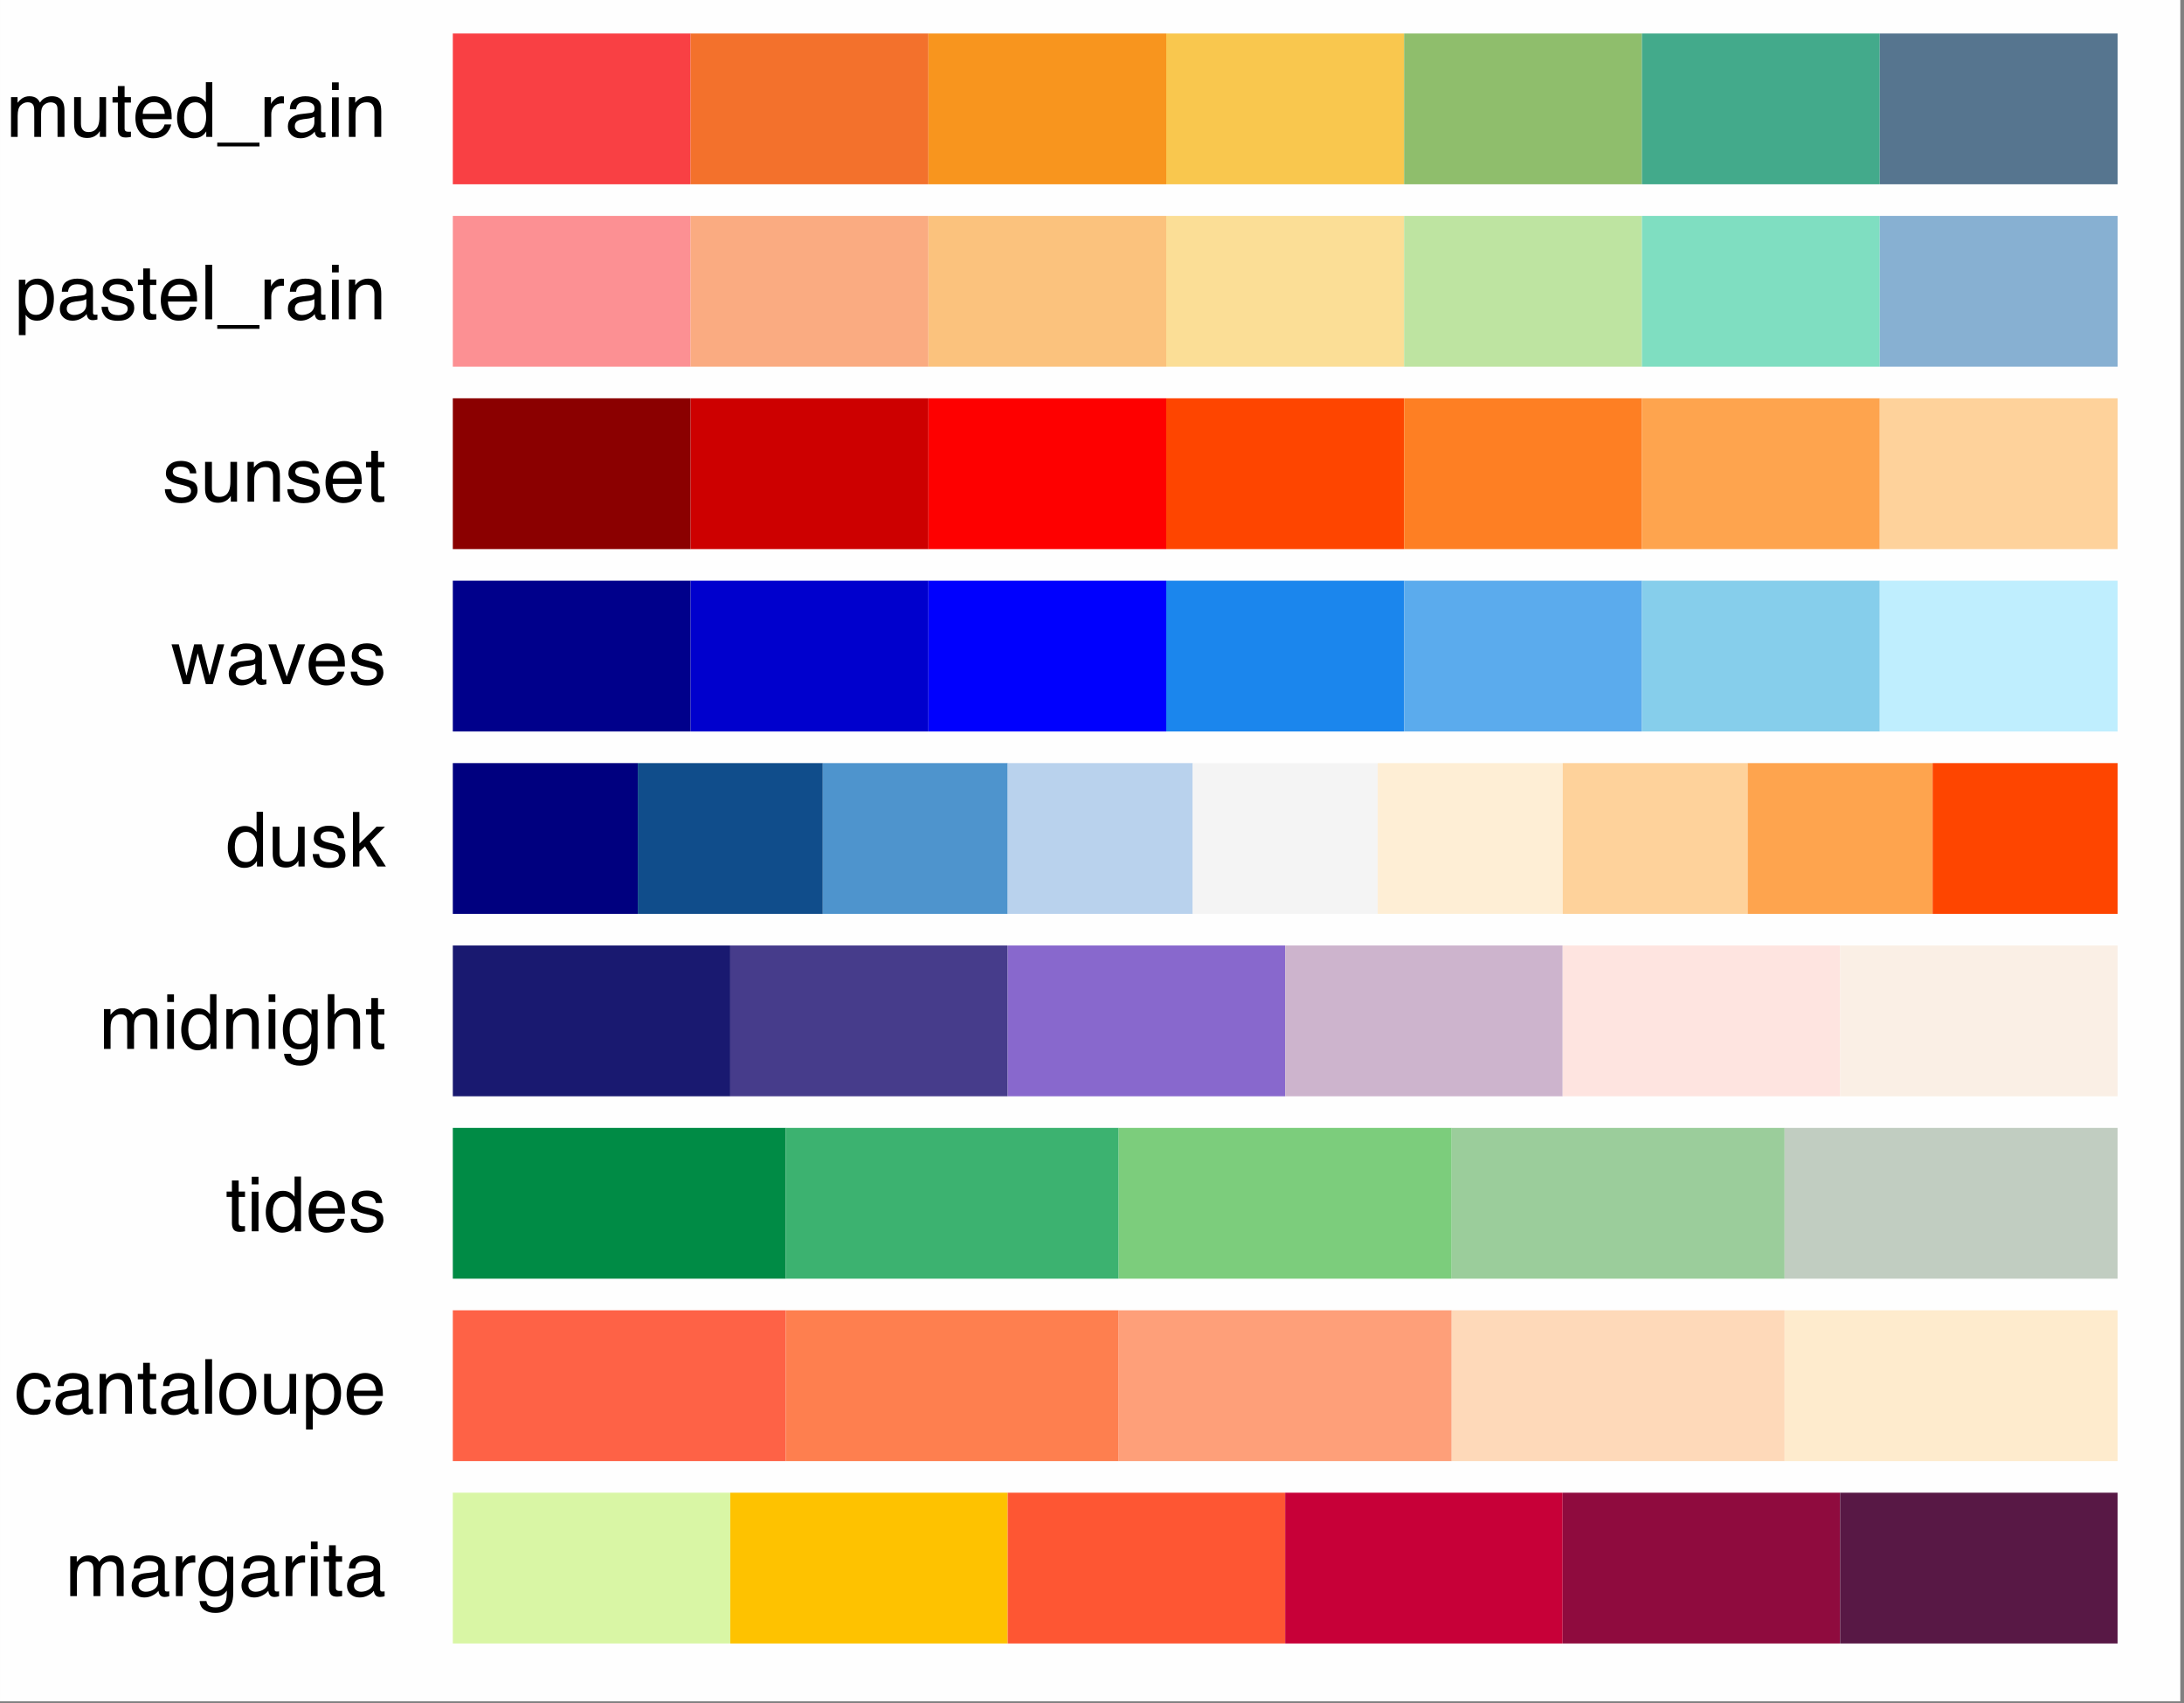 <?xml version="1.0" encoding="UTF-8" standalone="no"?>
<!DOCTYPE svg PUBLIC "-//W3C//DTD SVG 1.1//EN" "http://www.w3.org/Graphics/SVG/1.1/DTD/svg11.dtd">
<svg width="100%" height="100%" viewBox="0 0 345 269" version="1.1" xmlns="http://www.w3.org/2000/svg" xmlns:xlink="http://www.w3.org/1999/xlink" xml:space="preserve" xmlns:serif="http://www.serif.com/" style="fill-rule:evenodd;clip-rule:evenodd;stroke-linejoin:round;stroke-miterlimit:2;">
    <rect x="0" y="0" width="345" height="269" fill="#808080" stroke="none"/>
    <g id="Artboard1" transform="matrix(0.972,0,0,0.973,-4.927,2.706)">
        <rect x="5.071" y="-2.782" width="354.337" height="276.153" style="fill:none;"/>
        <clipPath id="_clip1">
            <rect x="5.071" y="-2.782" width="354.337" height="276.153"/>
        </clipPath>
        <g clip-path="url(#_clip1)">
            <g id="surface22" transform="matrix(1.029,0,0,1.028,-10.403,-5.061)">
                <rect x="0" y="0" width="360" height="288" style="fill:rgb(254,254,254);"/>
                <g transform="matrix(1,0,0,1,0,7.506)">
                    <rect x="86.551" y="0" width="37.563" height="23.809" style="fill:rgb(249,64,68);fill-rule:nonzero;"/>
                </g>
                <g transform="matrix(1,0,0,1,0,7.506)">
                    <rect x="124.109" y="0" width="37.563" height="23.809" style="fill:rgb(243,113,44);fill-rule:nonzero;"/>
                </g>
                <g transform="matrix(1,0,0,1,0,7.506)">
                    <rect x="161.672" y="0" width="37.563" height="23.809" style="fill:rgb(248,149,30);fill-rule:nonzero;"/>
                </g>
                <g transform="matrix(1,0,0,1,0,7.506)">
                    <rect x="199.234" y="0" width="37.563" height="23.809" style="fill:rgb(249,199,78);fill-rule:nonzero;"/>
                </g>
                <g transform="matrix(1,0,0,1,0,7.506)">
                    <rect x="236.797" y="0" width="37.563" height="23.809" style="fill:rgb(143,190,108);fill-rule:nonzero;"/>
                </g>
                <g transform="matrix(1,0,0,1,0,7.506)">
                    <rect x="274.359" y="0" width="37.563" height="23.809" style="fill:rgb(67,170,139);fill-rule:nonzero;"/>
                </g>
                <g transform="matrix(1,0,0,1,0,7.506)">
                    <rect x="311.922" y="0" width="37.563" height="23.809" style="fill:rgb(86,117,143);fill-rule:nonzero;"/>
                </g>
                <g transform="matrix(1,0,0,1,0,7.506)">
                    <g id="glyph0-1" transform="matrix(1,0,0,1,15.996,16.328)">
                        <path d="M0.781,-6.281L1.813,-6.281L1.813,-5.391C2.063,-5.691 2.289,-5.914 2.5,-6.063C2.844,-6.301 3.238,-6.422 3.688,-6.422C4.188,-6.422 4.586,-6.297 4.891,-6.047C5.055,-5.91 5.211,-5.703 5.359,-5.422C5.586,-5.766 5.859,-6.016 6.172,-6.172C6.492,-6.336 6.852,-6.422 7.25,-6.422C8.094,-6.422 8.664,-6.113 8.969,-5.5C9.133,-5.176 9.219,-4.734 9.219,-4.172L9.219,0L8.125,0L8.125,-4.359C8.125,-4.773 8.02,-5.063 7.813,-5.219C7.602,-5.375 7.348,-5.453 7.047,-5.453C6.629,-5.453 6.27,-5.313 5.969,-5.031C5.676,-4.758 5.531,-4.301 5.531,-3.656L5.531,0L4.453,0L4.453,-4.094C4.453,-4.52 4.398,-4.832 4.297,-5.031C4.141,-5.32 3.844,-5.469 3.406,-5.469C3.008,-5.469 2.645,-5.313 2.313,-5C1.988,-4.695 1.828,-4.141 1.828,-3.328L1.828,0L0.781,0L0.781,-6.281Z" style="fill-rule:nonzero;"/>
                    </g>
                    <g id="glyph0-2" transform="matrix(1,0,0,1,25.992,16.328)">
                        <path d="M1.828,-6.281L1.828,-2.109C1.828,-1.785 1.879,-1.523 1.984,-1.328C2.172,-0.953 2.52,-0.766 3.031,-0.766C3.758,-0.766 4.258,-1.094 4.531,-1.75C4.676,-2.102 4.75,-2.582 4.75,-3.188L4.75,-6.281L5.797,-6.281L5.797,0L4.813,0L4.813,-0.922C4.676,-0.68 4.508,-0.484 4.313,-0.328C3.906,0.004 3.414,0.172 2.844,0.172C1.945,0.172 1.336,-0.129 1.016,-0.734C0.836,-1.047 0.75,-1.473 0.75,-2.016L0.75,-6.281L1.828,-6.281Z" style="fill-rule:nonzero;"/>
                    </g>
                    <g id="glyph0-3" transform="matrix(1,0,0,1,32.666,16.328)">
                        <path d="M0.984,-8.031L2.047,-8.031L2.047,-6.281L3.047,-6.281L3.047,-5.422L2.047,-5.422L2.047,-1.313C2.047,-1.094 2.125,-0.945 2.281,-0.875C2.352,-0.832 2.488,-0.813 2.688,-0.813L2.844,-0.813C2.906,-0.82 2.973,-0.828 3.047,-0.828L3.047,0C2.93,0.031 2.805,0.051 2.672,0.063C2.547,0.082 2.406,0.094 2.25,0.094C1.758,0.094 1.426,-0.031 1.25,-0.281C1.07,-0.531 0.984,-0.859 0.984,-1.266L0.984,-5.422L0.141,-5.422L0.141,-6.281L0.984,-6.281L0.984,-8.031Z" style="fill-rule:nonzero;"/>
                    </g>
                    <g id="glyph0-4" transform="matrix(1,0,0,1,36,16.328)">
                        <path d="M3.391,-6.422C3.836,-6.422 4.27,-6.316 4.688,-6.109C5.102,-5.898 5.422,-5.629 5.641,-5.297C5.848,-4.973 5.988,-4.602 6.063,-4.188C6.125,-3.895 6.156,-3.43 6.156,-2.797L1.547,-2.797C1.566,-2.16 1.719,-1.648 2,-1.266C2.281,-0.879 2.719,-0.688 3.313,-0.688C3.863,-0.688 4.301,-0.867 4.625,-1.234C4.813,-1.441 4.945,-1.688 5.031,-1.969L6.063,-1.969C6.039,-1.738 5.953,-1.484 5.797,-1.203C5.641,-0.922 5.469,-0.688 5.281,-0.5C4.957,-0.188 4.555,0.02 4.078,0.125C3.828,0.188 3.539,0.219 3.219,0.219C2.438,0.219 1.773,-0.063 1.234,-0.625C0.691,-1.195 0.422,-1.992 0.422,-3.016C0.422,-4.023 0.691,-4.844 1.234,-5.469C1.785,-6.102 2.504,-6.422 3.391,-6.422ZM5.063,-3.641C5.02,-4.098 4.922,-4.461 4.766,-4.734C4.484,-5.242 4.004,-5.5 3.328,-5.5C2.836,-5.5 2.426,-5.32 2.094,-4.969C1.77,-4.625 1.598,-4.18 1.578,-3.641L5.063,-3.641Z" style="fill-rule:nonzero;"/>
                    </g>
                    <g id="glyph0-5" transform="matrix(1,0,0,1,42.674,16.328)">
                        <path d="M1.438,-3.063C1.438,-2.395 1.578,-1.832 1.859,-1.375C2.148,-0.926 2.609,-0.703 3.234,-0.703C3.723,-0.703 4.125,-0.91 4.438,-1.328C4.758,-1.742 4.922,-2.348 4.922,-3.141C4.922,-3.93 4.754,-4.516 4.422,-4.891C4.098,-5.273 3.703,-5.469 3.234,-5.469C2.703,-5.469 2.27,-5.266 1.938,-4.859C1.602,-4.453 1.438,-3.852 1.438,-3.063ZM3.031,-6.391C3.508,-6.391 3.91,-6.285 4.234,-6.078C4.422,-5.961 4.633,-5.758 4.875,-5.469L4.875,-8.641L5.891,-8.641L5.891,0L4.938,0L4.938,-0.875C4.695,-0.488 4.406,-0.207 4.063,-0.031C3.727,0.133 3.344,0.219 2.906,0.219C2.207,0.219 1.602,-0.07 1.094,-0.656C0.582,-1.25 0.328,-2.031 0.328,-3C0.328,-3.914 0.563,-4.707 1.031,-5.375C1.5,-6.051 2.164,-6.391 3.031,-6.391Z" style="fill-rule:nonzero;"/>
                    </g>
                    <g id="glyph0-6" transform="matrix(1,0,0,1,49.348,16.328)">
                        <rect x="0" y="0.906" width="6.672" height="0.594" style="fill-rule:nonzero;"/>
                    </g>
                    <g id="glyph0-7" transform="matrix(1,0,0,1,56.022,16.328)">
                        <path d="M0.797,-6.281L1.813,-6.281L1.813,-5.188C1.883,-5.406 2.082,-5.664 2.406,-5.969C2.727,-6.27 3.098,-6.422 3.516,-6.422C3.535,-6.422 3.566,-6.414 3.609,-6.406C3.66,-6.406 3.742,-6.398 3.859,-6.391L3.859,-5.281C3.797,-5.289 3.738,-5.297 3.688,-5.297L3.516,-5.297C2.984,-5.297 2.57,-5.125 2.281,-4.781C2,-4.445 1.859,-4.055 1.859,-3.609L1.859,0L0.797,0L0.797,-6.281Z" style="fill-rule:nonzero;"/>
                    </g>
                    <g id="glyph0-8" transform="matrix(1,0,0,1,60.018,16.328)">
                        <path d="M1.578,-1.672C1.578,-1.367 1.688,-1.129 1.906,-0.953C2.133,-0.773 2.398,-0.688 2.703,-0.688C3.078,-0.688 3.438,-0.77 3.781,-0.938C4.375,-1.227 4.672,-1.695 4.672,-2.344L4.672,-3.188C4.535,-3.113 4.363,-3.047 4.156,-2.984C3.957,-2.93 3.758,-2.895 3.563,-2.875L2.938,-2.797C2.551,-2.742 2.258,-2.66 2.063,-2.547C1.738,-2.367 1.578,-2.078 1.578,-1.672ZM4.141,-3.797C4.379,-3.828 4.539,-3.93 4.625,-4.109C4.664,-4.203 4.688,-4.336 4.688,-4.516C4.688,-4.867 4.555,-5.125 4.297,-5.281C4.047,-5.445 3.688,-5.531 3.219,-5.531C2.664,-5.531 2.273,-5.383 2.047,-5.094C1.91,-4.926 1.82,-4.68 1.781,-4.359L0.797,-4.359C0.816,-5.129 1.066,-5.664 1.547,-5.969C2.035,-6.27 2.598,-6.422 3.234,-6.422C3.973,-6.422 4.57,-6.281 5.031,-6C5.488,-5.719 5.719,-5.281 5.719,-4.688L5.719,-1.078C5.719,-0.973 5.738,-0.883 5.781,-0.813C5.832,-0.75 5.93,-0.719 6.078,-0.719L6.219,-0.719C6.281,-0.727 6.348,-0.738 6.422,-0.75L6.422,0.031C6.254,0.07 6.125,0.098 6.031,0.109C5.945,0.129 5.832,0.141 5.688,0.141C5.32,0.141 5.063,0.008 4.906,-0.25C4.813,-0.383 4.75,-0.578 4.719,-0.828C4.5,-0.547 4.188,-0.301 3.781,-0.094C3.383,0.113 2.945,0.219 2.469,0.219C1.883,0.219 1.406,0.039 1.031,-0.313C0.664,-0.664 0.484,-1.109 0.484,-1.641C0.484,-2.223 0.664,-2.676 1.031,-3C1.395,-3.32 1.867,-3.52 2.453,-3.594L4.141,-3.797Z" style="fill-rule:nonzero;"/>
                    </g>
                    <g id="glyph0-9" transform="matrix(1,0,0,1,66.691,16.328)">
                        <path d="M0.781,-6.25L1.844,-6.25L1.844,0L0.781,0L0.781,-6.25ZM0.781,-8.609L1.844,-8.609L1.844,-7.406L0.781,-7.406L0.781,-8.609Z" style="fill-rule:nonzero;"/>
                    </g>
                    <g id="glyph0-10" transform="matrix(1,0,0,1,69.357,16.328)">
                        <path d="M0.781,-6.281L1.781,-6.281L1.781,-5.391C2.07,-5.754 2.383,-6.016 2.719,-6.172C3.051,-6.336 3.422,-6.422 3.828,-6.422C4.711,-6.422 5.313,-6.109 5.625,-5.484C5.801,-5.141 5.891,-4.656 5.891,-4.031L5.891,0L4.813,0L4.813,-3.953C4.813,-4.336 4.754,-4.645 4.641,-4.875C4.453,-5.27 4.113,-5.469 3.625,-5.469C3.375,-5.469 3.172,-5.441 3.016,-5.391C2.723,-5.305 2.469,-5.133 2.25,-4.875C2.07,-4.664 1.957,-4.453 1.906,-4.234C1.852,-4.016 1.828,-3.695 1.828,-3.281L1.828,0L0.781,0L0.781,-6.281Z" style="fill-rule:nonzero;"/>
                    </g>
                </g>
                <g transform="matrix(1,0,0,1,0,7.506)">
                    <rect x="86.551" y="28.801" width="37.563" height="23.809" style="fill:rgb(252,144,147);fill-rule:nonzero;"/>
                </g>
                <g transform="matrix(1,0,0,1,0,7.506)">
                    <rect x="124.109" y="28.801" width="37.563" height="23.809" style="fill:rgb(250,171,129);fill-rule:nonzero;"/>
                </g>
                <g transform="matrix(1,0,0,1,0,7.506)">
                    <rect x="161.672" y="28.801" width="37.563" height="23.809" style="fill:rgb(251,194,125);fill-rule:nonzero;"/>
                </g>
                <g transform="matrix(1,0,0,1,0,7.506)">
                    <rect x="199.234" y="28.801" width="37.563" height="23.809" style="fill:rgb(251,222,150);fill-rule:nonzero;"/>
                </g>
                <g transform="matrix(1,0,0,1,0,7.506)">
                    <rect x="236.797" y="28.801" width="37.563" height="23.809" style="fill:rgb(190,228,161);fill-rule:nonzero;"/>
                </g>
                <g transform="matrix(1,0,0,1,0,7.506)">
                    <rect x="274.359" y="28.801" width="37.563" height="23.809" style="fill:rgb(127,222,193);fill-rule:nonzero;"/>
                </g>
                <g transform="matrix(1,0,0,1,0,7.506)">
                    <rect x="311.922" y="28.801" width="37.563" height="23.809" style="fill:rgb(135,176,210);fill-rule:nonzero;"/>
                </g>
                <g transform="matrix(1,0,0,1,0,7.506)">
                    <g id="glyph0-11" transform="matrix(1,0,0,1,17.328,45.129)">
                        <path d="M3.422,-0.703C3.91,-0.703 4.316,-0.91 4.641,-1.328C4.973,-1.742 5.141,-2.359 5.141,-3.172C5.141,-3.672 5.066,-4.102 4.922,-4.469C4.648,-5.156 4.148,-5.5 3.422,-5.5C2.691,-5.5 2.191,-5.133 1.922,-4.406C1.773,-4.02 1.703,-3.523 1.703,-2.922C1.703,-2.43 1.773,-2.02 1.922,-1.688C2.191,-1.031 2.691,-0.703 3.422,-0.703ZM0.688,-6.25L1.719,-6.25L1.719,-5.422C1.926,-5.703 2.156,-5.922 2.406,-6.078C2.758,-6.305 3.176,-6.422 3.656,-6.422C4.375,-6.422 4.977,-6.148 5.469,-5.609C5.969,-5.066 6.219,-4.289 6.219,-3.281C6.219,-1.906 5.859,-0.926 5.141,-0.344C4.691,0.031 4.164,0.219 3.563,0.219C3.094,0.219 2.695,0.113 2.375,-0.094C2.188,-0.219 1.977,-0.422 1.75,-0.703L1.75,2.5L0.688,2.5L0.688,-6.25Z" style="fill-rule:nonzero;"/>
                    </g>
                    <g id="glyph0-81" serif:id="glyph0-8" transform="matrix(1,0,0,1,24.002,45.129)">
                        <path d="M1.578,-1.672C1.578,-1.367 1.688,-1.129 1.906,-0.953C2.133,-0.773 2.398,-0.688 2.703,-0.688C3.078,-0.688 3.438,-0.77 3.781,-0.938C4.375,-1.227 4.672,-1.695 4.672,-2.344L4.672,-3.188C4.535,-3.113 4.363,-3.047 4.156,-2.984C3.957,-2.93 3.758,-2.895 3.563,-2.875L2.938,-2.797C2.551,-2.742 2.258,-2.66 2.063,-2.547C1.738,-2.367 1.578,-2.078 1.578,-1.672ZM4.141,-3.797C4.379,-3.828 4.539,-3.93 4.625,-4.109C4.664,-4.203 4.688,-4.336 4.688,-4.516C4.688,-4.867 4.555,-5.125 4.297,-5.281C4.047,-5.445 3.688,-5.531 3.219,-5.531C2.664,-5.531 2.273,-5.383 2.047,-5.094C1.91,-4.926 1.82,-4.68 1.781,-4.359L0.797,-4.359C0.816,-5.129 1.066,-5.664 1.547,-5.969C2.035,-6.27 2.598,-6.422 3.234,-6.422C3.973,-6.422 4.57,-6.281 5.031,-6C5.488,-5.719 5.719,-5.281 5.719,-4.688L5.719,-1.078C5.719,-0.973 5.738,-0.883 5.781,-0.813C5.832,-0.75 5.93,-0.719 6.078,-0.719L6.219,-0.719C6.281,-0.727 6.348,-0.738 6.422,-0.75L6.422,0.031C6.254,0.07 6.125,0.098 6.031,0.109C5.945,0.129 5.832,0.141 5.688,0.141C5.32,0.141 5.063,0.008 4.906,-0.25C4.813,-0.383 4.75,-0.578 4.719,-0.828C4.5,-0.547 4.188,-0.301 3.781,-0.094C3.383,0.113 2.945,0.219 2.469,0.219C1.883,0.219 1.406,0.039 1.031,-0.313C0.664,-0.664 0.484,-1.109 0.484,-1.641C0.484,-2.223 0.664,-2.676 1.031,-3C1.395,-3.32 1.867,-3.52 2.453,-3.594L4.141,-3.797Z" style="fill-rule:nonzero;"/>
                    </g>
                    <g id="glyph0-12" transform="matrix(1,0,0,1,30.676,45.129)">
                        <path d="M1.406,-1.969C1.438,-1.613 1.523,-1.344 1.672,-1.156C1.93,-0.82 2.391,-0.656 3.047,-0.656C3.441,-0.656 3.785,-0.738 4.078,-0.906C4.379,-1.07 4.531,-1.332 4.531,-1.688C4.531,-1.957 4.41,-2.164 4.172,-2.313C4.016,-2.395 3.711,-2.492 3.266,-2.609L2.422,-2.813C1.891,-2.945 1.5,-3.098 1.25,-3.266C0.789,-3.547 0.563,-3.941 0.563,-4.453C0.563,-5.047 0.773,-5.523 1.203,-5.891C1.629,-6.254 2.207,-6.438 2.938,-6.438C3.875,-6.438 4.551,-6.16 4.969,-5.609C5.238,-5.254 5.367,-4.875 5.359,-4.469L4.359,-4.469C4.336,-4.707 4.254,-4.926 4.109,-5.125C3.867,-5.395 3.445,-5.531 2.844,-5.531C2.445,-5.531 2.145,-5.453 1.938,-5.297C1.738,-5.148 1.641,-4.953 1.641,-4.703C1.641,-4.43 1.773,-4.211 2.047,-4.047C2.203,-3.953 2.43,-3.867 2.734,-3.797L3.422,-3.625C4.18,-3.438 4.691,-3.258 4.953,-3.094C5.359,-2.82 5.563,-2.395 5.563,-1.813C5.563,-1.258 5.348,-0.781 4.922,-0.375C4.504,0.031 3.863,0.234 3,0.234C2.063,0.234 1.395,0.023 1,-0.391C0.613,-0.816 0.41,-1.344 0.391,-1.969L1.406,-1.969Z" style="fill-rule:nonzero;"/>
                    </g>
                    <g id="glyph0-31" serif:id="glyph0-3" transform="matrix(1,0,0,1,36.676,45.129)">
                        <path d="M0.984,-8.031L2.047,-8.031L2.047,-6.281L3.047,-6.281L3.047,-5.422L2.047,-5.422L2.047,-1.313C2.047,-1.094 2.125,-0.945 2.281,-0.875C2.352,-0.832 2.488,-0.813 2.688,-0.813L2.844,-0.813C2.906,-0.82 2.973,-0.828 3.047,-0.828L3.047,0C2.93,0.031 2.805,0.051 2.672,0.063C2.547,0.082 2.406,0.094 2.25,0.094C1.758,0.094 1.426,-0.031 1.25,-0.281C1.07,-0.531 0.984,-0.859 0.984,-1.266L0.984,-5.422L0.141,-5.422L0.141,-6.281L0.984,-6.281L0.984,-8.031Z" style="fill-rule:nonzero;"/>
                    </g>
                    <g id="glyph0-41" serif:id="glyph0-4" transform="matrix(1,0,0,1,40.01,45.129)">
                        <path d="M3.391,-6.422C3.836,-6.422 4.27,-6.316 4.688,-6.109C5.102,-5.898 5.422,-5.629 5.641,-5.297C5.848,-4.973 5.988,-4.602 6.063,-4.188C6.125,-3.895 6.156,-3.43 6.156,-2.797L1.547,-2.797C1.566,-2.16 1.719,-1.648 2,-1.266C2.281,-0.879 2.719,-0.688 3.313,-0.688C3.863,-0.688 4.301,-0.867 4.625,-1.234C4.813,-1.441 4.945,-1.688 5.031,-1.969L6.063,-1.969C6.039,-1.738 5.953,-1.484 5.797,-1.203C5.641,-0.922 5.469,-0.688 5.281,-0.5C4.957,-0.188 4.555,0.02 4.078,0.125C3.828,0.188 3.539,0.219 3.219,0.219C2.438,0.219 1.773,-0.063 1.234,-0.625C0.691,-1.195 0.422,-1.992 0.422,-3.016C0.422,-4.023 0.691,-4.844 1.234,-5.469C1.785,-6.102 2.504,-6.422 3.391,-6.422ZM5.063,-3.641C5.02,-4.098 4.922,-4.461 4.766,-4.734C4.484,-5.242 4.004,-5.5 3.328,-5.5C2.836,-5.5 2.426,-5.32 2.094,-4.969C1.77,-4.625 1.598,-4.18 1.578,-3.641L5.063,-3.641Z" style="fill-rule:nonzero;"/>
                    </g>
                    <g id="glyph0-13" transform="matrix(1,0,0,1,46.684,45.129)">
                        <rect x="0.797" y="-8.609" width="1.063" height="8.609" style="fill-rule:nonzero;"/>
                    </g>
                    <g id="glyph0-61" serif:id="glyph0-6" transform="matrix(1,0,0,1,49.35,45.129)">
                        <rect x="0" y="0.906" width="6.672" height="0.594" style="fill-rule:nonzero;"/>
                    </g>
                    <g id="glyph0-71" serif:id="glyph0-7" transform="matrix(1,0,0,1,56.023,45.129)">
                        <path d="M0.797,-6.281L1.813,-6.281L1.813,-5.188C1.883,-5.406 2.082,-5.664 2.406,-5.969C2.727,-6.27 3.098,-6.422 3.516,-6.422C3.535,-6.422 3.566,-6.414 3.609,-6.406C3.66,-6.406 3.742,-6.398 3.859,-6.391L3.859,-5.281C3.797,-5.289 3.738,-5.297 3.688,-5.297L3.516,-5.297C2.984,-5.297 2.57,-5.125 2.281,-4.781C2,-4.445 1.859,-4.055 1.859,-3.609L1.859,0L0.797,0L0.797,-6.281Z" style="fill-rule:nonzero;"/>
                    </g>
                    <g id="glyph0-82" serif:id="glyph0-8" transform="matrix(1,0,0,1,60.02,45.129)">
                        <path d="M1.578,-1.672C1.578,-1.367 1.688,-1.129 1.906,-0.953C2.133,-0.773 2.398,-0.688 2.703,-0.688C3.078,-0.688 3.438,-0.77 3.781,-0.938C4.375,-1.227 4.672,-1.695 4.672,-2.344L4.672,-3.188C4.535,-3.113 4.363,-3.047 4.156,-2.984C3.957,-2.93 3.758,-2.895 3.563,-2.875L2.938,-2.797C2.551,-2.742 2.258,-2.66 2.063,-2.547C1.738,-2.367 1.578,-2.078 1.578,-1.672ZM4.141,-3.797C4.379,-3.828 4.539,-3.93 4.625,-4.109C4.664,-4.203 4.688,-4.336 4.688,-4.516C4.688,-4.867 4.555,-5.125 4.297,-5.281C4.047,-5.445 3.688,-5.531 3.219,-5.531C2.664,-5.531 2.273,-5.383 2.047,-5.094C1.91,-4.926 1.82,-4.68 1.781,-4.359L0.797,-4.359C0.816,-5.129 1.066,-5.664 1.547,-5.969C2.035,-6.27 2.598,-6.422 3.234,-6.422C3.973,-6.422 4.57,-6.281 5.031,-6C5.488,-5.719 5.719,-5.281 5.719,-4.688L5.719,-1.078C5.719,-0.973 5.738,-0.883 5.781,-0.813C5.832,-0.75 5.93,-0.719 6.078,-0.719L6.219,-0.719C6.281,-0.727 6.348,-0.738 6.422,-0.75L6.422,0.031C6.254,0.07 6.125,0.098 6.031,0.109C5.945,0.129 5.832,0.141 5.688,0.141C5.32,0.141 5.063,0.008 4.906,-0.25C4.813,-0.383 4.75,-0.578 4.719,-0.828C4.5,-0.547 4.188,-0.301 3.781,-0.094C3.383,0.113 2.945,0.219 2.469,0.219C1.883,0.219 1.406,0.039 1.031,-0.313C0.664,-0.664 0.484,-1.109 0.484,-1.641C0.484,-2.223 0.664,-2.676 1.031,-3C1.395,-3.32 1.867,-3.52 2.453,-3.594L4.141,-3.797Z" style="fill-rule:nonzero;"/>
                    </g>
                    <g id="glyph0-91" serif:id="glyph0-9" transform="matrix(1,0,0,1,66.693,45.129)">
                        <path d="M0.781,-6.25L1.844,-6.25L1.844,0L0.781,0L0.781,-6.25ZM0.781,-8.609L1.844,-8.609L1.844,-7.406L0.781,-7.406L0.781,-8.609Z" style="fill-rule:nonzero;"/>
                    </g>
                    <g id="glyph0-101" serif:id="glyph0-10" transform="matrix(1,0,0,1,69.359,45.129)">
                        <path d="M0.781,-6.281L1.781,-6.281L1.781,-5.391C2.07,-5.754 2.383,-6.016 2.719,-6.172C3.051,-6.336 3.422,-6.422 3.828,-6.422C4.711,-6.422 5.313,-6.109 5.625,-5.484C5.801,-5.141 5.891,-4.656 5.891,-4.031L5.891,0L4.813,0L4.813,-3.953C4.813,-4.336 4.754,-4.645 4.641,-4.875C4.453,-5.27 4.113,-5.469 3.625,-5.469C3.375,-5.469 3.172,-5.441 3.016,-5.391C2.723,-5.305 2.469,-5.133 2.25,-4.875C2.07,-4.664 1.957,-4.453 1.906,-4.234C1.852,-4.016 1.828,-3.695 1.828,-3.281L1.828,0L0.781,0L0.781,-6.281Z" style="fill-rule:nonzero;"/>
                    </g>
                </g>
                <g transform="matrix(1,0,0,1,0,7.506)">
                    <rect x="86.551" y="57.602" width="37.563" height="23.809" style="fill:rgb(139,0,0);fill-rule:nonzero;"/>
                </g>
                <g transform="matrix(1,0,0,1,0,7.506)">
                    <rect x="124.109" y="57.602" width="37.563" height="23.809" style="fill:rgb(205,0,0);fill-rule:nonzero;"/>
                </g>
                <g transform="matrix(1,0,0,1,0,7.506)">
                    <rect x="161.672" y="57.602" width="37.563" height="23.809" style="fill:rgb(254,0,0);fill-rule:nonzero;"/>
                </g>
                <g transform="matrix(1,0,0,1,0,7.506)">
                    <rect x="199.234" y="57.602" width="37.563" height="23.809" style="fill:rgb(254,69,0);fill-rule:nonzero;"/>
                </g>
                <g transform="matrix(1,0,0,1,0,7.506)">
                    <rect x="236.797" y="57.602" width="37.563" height="23.809" style="fill:rgb(254,127,35);fill-rule:nonzero;"/>
                </g>
                <g transform="matrix(1,0,0,1,0,7.506)">
                    <rect x="274.359" y="57.602" width="37.563" height="23.809" style="fill:rgb(254,164,78);fill-rule:nonzero;"/>
                </g>
                <g transform="matrix(1,0,0,1,0,7.506)">
                    <rect x="311.922" y="57.602" width="37.563" height="23.809" style="fill:rgb(254,210,155);fill-rule:nonzero;"/>
                </g>
                <g transform="matrix(1,0,0,1,0,7.506)">
                    <g id="glyph0-121" serif:id="glyph0-12" transform="matrix(1,0,0,1,40.676,73.926)">
                        <path d="M1.406,-1.969C1.438,-1.613 1.523,-1.344 1.672,-1.156C1.93,-0.82 2.391,-0.656 3.047,-0.656C3.441,-0.656 3.785,-0.738 4.078,-0.906C4.379,-1.07 4.531,-1.332 4.531,-1.688C4.531,-1.957 4.41,-2.164 4.172,-2.313C4.016,-2.395 3.711,-2.492 3.266,-2.609L2.422,-2.813C1.891,-2.945 1.5,-3.098 1.25,-3.266C0.789,-3.547 0.563,-3.941 0.563,-4.453C0.563,-5.047 0.773,-5.523 1.203,-5.891C1.629,-6.254 2.207,-6.438 2.938,-6.438C3.875,-6.438 4.551,-6.16 4.969,-5.609C5.238,-5.254 5.367,-4.875 5.359,-4.469L4.359,-4.469C4.336,-4.707 4.254,-4.926 4.109,-5.125C3.867,-5.395 3.445,-5.531 2.844,-5.531C2.445,-5.531 2.145,-5.453 1.938,-5.297C1.738,-5.148 1.641,-4.953 1.641,-4.703C1.641,-4.43 1.773,-4.211 2.047,-4.047C2.203,-3.953 2.43,-3.867 2.734,-3.797L3.422,-3.625C4.18,-3.438 4.691,-3.258 4.953,-3.094C5.359,-2.82 5.563,-2.395 5.563,-1.813C5.563,-1.258 5.348,-0.781 4.922,-0.375C4.504,0.031 3.863,0.234 3,0.234C2.063,0.234 1.395,0.023 1,-0.391C0.613,-0.816 0.41,-1.344 0.391,-1.969L1.406,-1.969Z" style="fill-rule:nonzero;"/>
                    </g>
                    <g id="glyph0-21" serif:id="glyph0-2" transform="matrix(1,0,0,1,46.676,73.926)">
                        <path d="M1.828,-6.281L1.828,-2.109C1.828,-1.785 1.879,-1.523 1.984,-1.328C2.172,-0.953 2.52,-0.766 3.031,-0.766C3.758,-0.766 4.258,-1.094 4.531,-1.75C4.676,-2.102 4.75,-2.582 4.75,-3.188L4.75,-6.281L5.797,-6.281L5.797,0L4.813,0L4.813,-0.922C4.676,-0.68 4.508,-0.484 4.313,-0.328C3.906,0.004 3.414,0.172 2.844,0.172C1.945,0.172 1.336,-0.129 1.016,-0.734C0.836,-1.047 0.75,-1.473 0.75,-2.016L0.75,-6.281L1.828,-6.281Z" style="fill-rule:nonzero;"/>
                    </g>
                    <g id="glyph0-102" serif:id="glyph0-10" transform="matrix(1,0,0,1,53.35,73.926)">
                        <path d="M0.781,-6.281L1.781,-6.281L1.781,-5.391C2.07,-5.754 2.383,-6.016 2.719,-6.172C3.051,-6.336 3.422,-6.422 3.828,-6.422C4.711,-6.422 5.313,-6.109 5.625,-5.484C5.801,-5.141 5.891,-4.656 5.891,-4.031L5.891,0L4.813,0L4.813,-3.953C4.813,-4.336 4.754,-4.645 4.641,-4.875C4.453,-5.27 4.113,-5.469 3.625,-5.469C3.375,-5.469 3.172,-5.441 3.016,-5.391C2.723,-5.305 2.469,-5.133 2.25,-4.875C2.07,-4.664 1.957,-4.453 1.906,-4.234C1.852,-4.016 1.828,-3.695 1.828,-3.281L1.828,0L0.781,0L0.781,-6.281Z" style="fill-rule:nonzero;"/>
                    </g>
                    <g id="glyph0-122" serif:id="glyph0-12" transform="matrix(1,0,0,1,60.023,73.926)">
                        <path d="M1.406,-1.969C1.438,-1.613 1.523,-1.344 1.672,-1.156C1.93,-0.82 2.391,-0.656 3.047,-0.656C3.441,-0.656 3.785,-0.738 4.078,-0.906C4.379,-1.07 4.531,-1.332 4.531,-1.688C4.531,-1.957 4.41,-2.164 4.172,-2.313C4.016,-2.395 3.711,-2.492 3.266,-2.609L2.422,-2.813C1.891,-2.945 1.5,-3.098 1.25,-3.266C0.789,-3.547 0.563,-3.941 0.563,-4.453C0.563,-5.047 0.773,-5.523 1.203,-5.891C1.629,-6.254 2.207,-6.438 2.938,-6.438C3.875,-6.438 4.551,-6.16 4.969,-5.609C5.238,-5.254 5.367,-4.875 5.359,-4.469L4.359,-4.469C4.336,-4.707 4.254,-4.926 4.109,-5.125C3.867,-5.395 3.445,-5.531 2.844,-5.531C2.445,-5.531 2.145,-5.453 1.938,-5.297C1.738,-5.148 1.641,-4.953 1.641,-4.703C1.641,-4.43 1.773,-4.211 2.047,-4.047C2.203,-3.953 2.43,-3.867 2.734,-3.797L3.422,-3.625C4.18,-3.438 4.691,-3.258 4.953,-3.094C5.359,-2.82 5.563,-2.395 5.563,-1.813C5.563,-1.258 5.348,-0.781 4.922,-0.375C4.504,0.031 3.863,0.234 3,0.234C2.063,0.234 1.395,0.023 1,-0.391C0.613,-0.816 0.41,-1.344 0.391,-1.969L1.406,-1.969Z" style="fill-rule:nonzero;"/>
                    </g>
                    <g id="glyph0-42" serif:id="glyph0-4" transform="matrix(1,0,0,1,66.023,73.926)">
                        <path d="M3.391,-6.422C3.836,-6.422 4.27,-6.316 4.688,-6.109C5.102,-5.898 5.422,-5.629 5.641,-5.297C5.848,-4.973 5.988,-4.602 6.063,-4.188C6.125,-3.895 6.156,-3.43 6.156,-2.797L1.547,-2.797C1.566,-2.16 1.719,-1.648 2,-1.266C2.281,-0.879 2.719,-0.688 3.313,-0.688C3.863,-0.688 4.301,-0.867 4.625,-1.234C4.813,-1.441 4.945,-1.688 5.031,-1.969L6.063,-1.969C6.039,-1.738 5.953,-1.484 5.797,-1.203C5.641,-0.922 5.469,-0.688 5.281,-0.5C4.957,-0.188 4.555,0.02 4.078,0.125C3.828,0.188 3.539,0.219 3.219,0.219C2.438,0.219 1.773,-0.063 1.234,-0.625C0.691,-1.195 0.422,-1.992 0.422,-3.016C0.422,-4.023 0.691,-4.844 1.234,-5.469C1.785,-6.102 2.504,-6.422 3.391,-6.422ZM5.063,-3.641C5.02,-4.098 4.922,-4.461 4.766,-4.734C4.484,-5.242 4.004,-5.5 3.328,-5.5C2.836,-5.5 2.426,-5.32 2.094,-4.969C1.77,-4.625 1.598,-4.18 1.578,-3.641L5.063,-3.641Z" style="fill-rule:nonzero;"/>
                    </g>
                    <g id="glyph0-32" serif:id="glyph0-3" transform="matrix(1,0,0,1,72.697,73.926)">
                        <path d="M0.984,-8.031L2.047,-8.031L2.047,-6.281L3.047,-6.281L3.047,-5.422L2.047,-5.422L2.047,-1.313C2.047,-1.094 2.125,-0.945 2.281,-0.875C2.352,-0.832 2.488,-0.813 2.688,-0.813L2.844,-0.813C2.906,-0.82 2.973,-0.828 3.047,-0.828L3.047,0C2.93,0.031 2.805,0.051 2.672,0.063C2.547,0.082 2.406,0.094 2.25,0.094C1.758,0.094 1.426,-0.031 1.25,-0.281C1.07,-0.531 0.984,-0.859 0.984,-1.266L0.984,-5.422L0.141,-5.422L0.141,-6.281L0.984,-6.281L0.984,-8.031Z" style="fill-rule:nonzero;"/>
                    </g>
                </g>
                <g transform="matrix(1,0,0,1,0,7.506)">
                    <rect x="86.551" y="86.402" width="37.563" height="23.809" style="fill:rgb(0,0,139);fill-rule:nonzero;"/>
                </g>
                <g transform="matrix(1,0,0,1,0,7.506)">
                    <rect x="124.109" y="86.402" width="37.563" height="23.809" style="fill:rgb(0,0,205);fill-rule:nonzero;"/>
                </g>
                <g transform="matrix(1,0,0,1,0,7.506)">
                    <rect x="161.672" y="86.402" width="37.563" height="23.809" style="fill:rgb(0,0,254);fill-rule:nonzero;"/>
                </g>
                <g transform="matrix(1,0,0,1,0,7.506)">
                    <rect x="199.234" y="86.402" width="37.563" height="23.809" style="fill:rgb(27,134,237);fill-rule:nonzero;"/>
                </g>
                <g transform="matrix(1,0,0,1,0,7.506)">
                    <rect x="236.797" y="86.402" width="37.563" height="23.809" style="fill:rgb(91,171,237);fill-rule:nonzero;"/>
                </g>
                <g transform="matrix(1,0,0,1,0,7.506)">
                    <rect x="274.359" y="86.402" width="37.563" height="23.809" style="fill:rgb(134,206,235);fill-rule:nonzero;"/>
                </g>
                <g transform="matrix(1,0,0,1,0,7.506)">
                    <rect x="311.922" y="86.402" width="37.563" height="23.809" style="fill:rgb(191,238,254);fill-rule:nonzero;"/>
                </g>
                <g transform="matrix(1,0,0,1,0,7.506)">
                    <g id="glyph0-14" transform="matrix(1,0,0,1,42.016,102.727)">
                        <path d="M1.266,-6.281L2.469,-1.328L3.688,-6.281L4.875,-6.281L6.109,-1.359L7.391,-6.281L8.438,-6.281L6.625,0L5.531,0L4.25,-4.859L3.016,0L1.922,0L0.109,-6.281L1.266,-6.281Z" style="fill-rule:nonzero;"/>
                    </g>
                    <g id="glyph0-83" serif:id="glyph0-8" transform="matrix(1,0,0,1,50.682,102.727)">
                        <path d="M1.578,-1.672C1.578,-1.367 1.688,-1.129 1.906,-0.953C2.133,-0.773 2.398,-0.688 2.703,-0.688C3.078,-0.688 3.438,-0.77 3.781,-0.938C4.375,-1.227 4.672,-1.695 4.672,-2.344L4.672,-3.188C4.535,-3.113 4.363,-3.047 4.156,-2.984C3.957,-2.93 3.758,-2.895 3.563,-2.875L2.938,-2.797C2.551,-2.742 2.258,-2.66 2.063,-2.547C1.738,-2.367 1.578,-2.078 1.578,-1.672ZM4.141,-3.797C4.379,-3.828 4.539,-3.93 4.625,-4.109C4.664,-4.203 4.688,-4.336 4.688,-4.516C4.688,-4.867 4.555,-5.125 4.297,-5.281C4.047,-5.445 3.688,-5.531 3.219,-5.531C2.664,-5.531 2.273,-5.383 2.047,-5.094C1.91,-4.926 1.82,-4.68 1.781,-4.359L0.797,-4.359C0.816,-5.129 1.066,-5.664 1.547,-5.969C2.035,-6.27 2.598,-6.422 3.234,-6.422C3.973,-6.422 4.57,-6.281 5.031,-6C5.488,-5.719 5.719,-5.281 5.719,-4.688L5.719,-1.078C5.719,-0.973 5.738,-0.883 5.781,-0.813C5.832,-0.75 5.93,-0.719 6.078,-0.719L6.219,-0.719C6.281,-0.727 6.348,-0.738 6.422,-0.75L6.422,0.031C6.254,0.07 6.125,0.098 6.031,0.109C5.945,0.129 5.832,0.141 5.688,0.141C5.32,0.141 5.063,0.008 4.906,-0.25C4.813,-0.383 4.75,-0.578 4.719,-0.828C4.5,-0.547 4.188,-0.301 3.781,-0.094C3.383,0.113 2.945,0.219 2.469,0.219C1.883,0.219 1.406,0.039 1.031,-0.313C0.664,-0.664 0.484,-1.109 0.484,-1.641C0.484,-2.223 0.664,-2.676 1.031,-3C1.395,-3.32 1.867,-3.52 2.453,-3.594L4.141,-3.797Z" style="fill-rule:nonzero;"/>
                    </g>
                    <g id="glyph0-15" transform="matrix(1,0,0,1,57.355,102.727)">
                        <path d="M1.297,-6.281L2.969,-1.172L4.719,-6.281L5.875,-6.281L3.5,0L2.375,0L0.063,-6.281L1.297,-6.281Z" style="fill-rule:nonzero;"/>
                    </g>
                    <g id="glyph0-43" serif:id="glyph0-4" transform="matrix(1,0,0,1,63.355,102.727)">
                        <path d="M3.391,-6.422C3.836,-6.422 4.27,-6.316 4.688,-6.109C5.102,-5.898 5.422,-5.629 5.641,-5.297C5.848,-4.973 5.988,-4.602 6.063,-4.188C6.125,-3.895 6.156,-3.43 6.156,-2.797L1.547,-2.797C1.566,-2.16 1.719,-1.648 2,-1.266C2.281,-0.879 2.719,-0.688 3.313,-0.688C3.863,-0.688 4.301,-0.867 4.625,-1.234C4.813,-1.441 4.945,-1.688 5.031,-1.969L6.063,-1.969C6.039,-1.738 5.953,-1.484 5.797,-1.203C5.641,-0.922 5.469,-0.688 5.281,-0.5C4.957,-0.188 4.555,0.02 4.078,0.125C3.828,0.188 3.539,0.219 3.219,0.219C2.438,0.219 1.773,-0.063 1.234,-0.625C0.691,-1.195 0.422,-1.992 0.422,-3.016C0.422,-4.023 0.691,-4.844 1.234,-5.469C1.785,-6.102 2.504,-6.422 3.391,-6.422ZM5.063,-3.641C5.02,-4.098 4.922,-4.461 4.766,-4.734C4.484,-5.242 4.004,-5.5 3.328,-5.5C2.836,-5.5 2.426,-5.32 2.094,-4.969C1.77,-4.625 1.598,-4.18 1.578,-3.641L5.063,-3.641Z" style="fill-rule:nonzero;"/>
                    </g>
                    <g id="glyph0-123" serif:id="glyph0-12" transform="matrix(1,0,0,1,70.029,102.727)">
                        <path d="M1.406,-1.969C1.438,-1.613 1.523,-1.344 1.672,-1.156C1.93,-0.82 2.391,-0.656 3.047,-0.656C3.441,-0.656 3.785,-0.738 4.078,-0.906C4.379,-1.07 4.531,-1.332 4.531,-1.688C4.531,-1.957 4.41,-2.164 4.172,-2.313C4.016,-2.395 3.711,-2.492 3.266,-2.609L2.422,-2.813C1.891,-2.945 1.5,-3.098 1.25,-3.266C0.789,-3.547 0.563,-3.941 0.563,-4.453C0.563,-5.047 0.773,-5.523 1.203,-5.891C1.629,-6.254 2.207,-6.438 2.938,-6.438C3.875,-6.438 4.551,-6.16 4.969,-5.609C5.238,-5.254 5.367,-4.875 5.359,-4.469L4.359,-4.469C4.336,-4.707 4.254,-4.926 4.109,-5.125C3.867,-5.395 3.445,-5.531 2.844,-5.531C2.445,-5.531 2.145,-5.453 1.938,-5.297C1.738,-5.148 1.641,-4.953 1.641,-4.703C1.641,-4.43 1.773,-4.211 2.047,-4.047C2.203,-3.953 2.43,-3.867 2.734,-3.797L3.422,-3.625C4.18,-3.438 4.691,-3.258 4.953,-3.094C5.359,-2.82 5.563,-2.395 5.563,-1.813C5.563,-1.258 5.348,-0.781 4.922,-0.375C4.504,0.031 3.863,0.234 3,0.234C2.063,0.234 1.395,0.023 1,-0.391C0.613,-0.816 0.41,-1.344 0.391,-1.969L1.406,-1.969Z" style="fill-rule:nonzero;"/>
                    </g>
                </g>
                <g transform="matrix(1,0,0,1,0,7.506)">
                    <rect x="86.551" y="115.203" width="29.215" height="23.809" style="fill:rgb(0,0,127);fill-rule:nonzero;"/>
                </g>
                <g transform="matrix(1,0,0,1,0,7.506)">
                    <rect x="115.766" y="115.203" width="29.215" height="23.809" style="fill:rgb(16,77,139);fill-rule:nonzero;"/>
                </g>
                <g transform="matrix(1,0,0,1,0,7.506)">
                    <rect x="144.98" y="115.203" width="29.215" height="23.809" style="fill:rgb(78,148,205);fill-rule:nonzero;"/>
                </g>
                <g transform="matrix(1,0,0,1,0,7.506)">
                    <rect x="174.195" y="115.203" width="29.215" height="23.809" style="fill:rgb(185,210,237);fill-rule:nonzero;"/>
                </g>
                <g transform="matrix(1,0,0,1,0,7.506)">
                    <rect x="203.41" y="115.203" width="29.215" height="23.809" style="fill:rgb(244,244,244);fill-rule:nonzero;"/>
                </g>
                <g transform="matrix(1,0,0,1,0,7.506)">
                    <rect x="232.625" y="115.203" width="29.215" height="23.809" style="fill:rgb(254,238,213);fill-rule:nonzero;"/>
                </g>
                <g transform="matrix(1,0,0,1,0,7.506)">
                    <rect x="261.84" y="115.203" width="29.215" height="23.809" style="fill:rgb(254,210,155);fill-rule:nonzero;"/>
                </g>
                <g transform="matrix(1,0,0,1,0,7.506)">
                    <rect x="291.055" y="115.203" width="29.215" height="23.809" style="fill:rgb(254,164,78);fill-rule:nonzero;"/>
                </g>
                <g transform="matrix(1,0,0,1,0,7.506)">
                    <rect x="320.27" y="115.203" width="29.215" height="23.809" style="fill:rgb(254,69,0);fill-rule:nonzero;"/>
                </g>
                <g transform="matrix(1,0,0,1,0,7.506)">
                    <g id="glyph0-51" serif:id="glyph0-5" transform="matrix(1,0,0,1,50.684,131.527)">
                        <path d="M1.438,-3.063C1.438,-2.395 1.578,-1.832 1.859,-1.375C2.148,-0.926 2.609,-0.703 3.234,-0.703C3.723,-0.703 4.125,-0.91 4.438,-1.328C4.758,-1.742 4.922,-2.348 4.922,-3.141C4.922,-3.93 4.754,-4.516 4.422,-4.891C4.098,-5.273 3.703,-5.469 3.234,-5.469C2.703,-5.469 2.27,-5.266 1.938,-4.859C1.602,-4.453 1.438,-3.852 1.438,-3.063ZM3.031,-6.391C3.508,-6.391 3.91,-6.285 4.234,-6.078C4.422,-5.961 4.633,-5.758 4.875,-5.469L4.875,-8.641L5.891,-8.641L5.891,0L4.938,0L4.938,-0.875C4.695,-0.488 4.406,-0.207 4.063,-0.031C3.727,0.133 3.344,0.219 2.906,0.219C2.207,0.219 1.602,-0.07 1.094,-0.656C0.582,-1.25 0.328,-2.031 0.328,-3C0.328,-3.914 0.563,-4.707 1.031,-5.375C1.5,-6.051 2.164,-6.391 3.031,-6.391Z" style="fill-rule:nonzero;"/>
                    </g>
                    <g id="glyph0-22" serif:id="glyph0-2" transform="matrix(1,0,0,1,57.357,131.527)">
                        <path d="M1.828,-6.281L1.828,-2.109C1.828,-1.785 1.879,-1.523 1.984,-1.328C2.172,-0.953 2.52,-0.766 3.031,-0.766C3.758,-0.766 4.258,-1.094 4.531,-1.75C4.676,-2.102 4.75,-2.582 4.75,-3.188L4.75,-6.281L5.797,-6.281L5.797,0L4.813,0L4.813,-0.922C4.676,-0.68 4.508,-0.484 4.313,-0.328C3.906,0.004 3.414,0.172 2.844,0.172C1.945,0.172 1.336,-0.129 1.016,-0.734C0.836,-1.047 0.75,-1.473 0.75,-2.016L0.75,-6.281L1.828,-6.281Z" style="fill-rule:nonzero;"/>
                    </g>
                    <g id="glyph0-124" serif:id="glyph0-12" transform="matrix(1,0,0,1,64.031,131.527)">
                        <path d="M1.406,-1.969C1.438,-1.613 1.523,-1.344 1.672,-1.156C1.93,-0.82 2.391,-0.656 3.047,-0.656C3.441,-0.656 3.785,-0.738 4.078,-0.906C4.379,-1.07 4.531,-1.332 4.531,-1.688C4.531,-1.957 4.41,-2.164 4.172,-2.313C4.016,-2.395 3.711,-2.492 3.266,-2.609L2.422,-2.813C1.891,-2.945 1.5,-3.098 1.25,-3.266C0.789,-3.547 0.563,-3.941 0.563,-4.453C0.563,-5.047 0.773,-5.523 1.203,-5.891C1.629,-6.254 2.207,-6.438 2.938,-6.438C3.875,-6.438 4.551,-6.16 4.969,-5.609C5.238,-5.254 5.367,-4.875 5.359,-4.469L4.359,-4.469C4.336,-4.707 4.254,-4.926 4.109,-5.125C3.867,-5.395 3.445,-5.531 2.844,-5.531C2.445,-5.531 2.145,-5.453 1.938,-5.297C1.738,-5.148 1.641,-4.953 1.641,-4.703C1.641,-4.43 1.773,-4.211 2.047,-4.047C2.203,-3.953 2.43,-3.867 2.734,-3.797L3.422,-3.625C4.18,-3.438 4.691,-3.258 4.953,-3.094C5.359,-2.82 5.563,-2.395 5.563,-1.813C5.563,-1.258 5.348,-0.781 4.922,-0.375C4.504,0.031 3.863,0.234 3,0.234C2.063,0.234 1.395,0.023 1,-0.391C0.613,-0.816 0.41,-1.344 0.391,-1.969L1.406,-1.969Z" style="fill-rule:nonzero;"/>
                    </g>
                    <g id="glyph0-16" transform="matrix(1,0,0,1,70.031,131.527)">
                        <path d="M0.75,-8.609L1.766,-8.609L1.766,-3.609L4.469,-6.281L5.813,-6.281L3.422,-3.922L5.953,0L4.609,0L2.656,-3.172L1.766,-2.359L1.766,0L0.75,0L0.75,-8.609Z" style="fill-rule:nonzero;"/>
                    </g>
                </g>
                <g transform="matrix(1,0,0,1,0,7.506)">
                    <rect x="86.551" y="144" width="43.82" height="23.809" style="fill:rgb(25,25,112);fill-rule:nonzero;"/>
                </g>
                <g transform="matrix(1,0,0,1,0,7.506)">
                    <rect x="130.371" y="144" width="43.82" height="23.809" style="fill:rgb(70,60,139);fill-rule:nonzero;"/>
                </g>
                <g transform="matrix(1,0,0,1,0,7.506)">
                    <rect x="174.195" y="144" width="43.82" height="23.809" style="fill:rgb(136,104,205);fill-rule:nonzero;"/>
                </g>
                <g transform="matrix(1,0,0,1,0,7.506)">
                    <rect x="218.016" y="144" width="43.82" height="23.809" style="fill:rgb(205,180,205);fill-rule:nonzero;"/>
                </g>
                <g transform="matrix(1,0,0,1,0,7.506)">
                    <rect x="261.84" y="144" width="43.82" height="23.809" style="fill:rgb(254,228,224);fill-rule:nonzero;"/>
                </g>
                <g transform="matrix(1,0,0,1,0,7.506)">
                    <rect x="305.66" y="144" width="43.82" height="23.809" style="fill:rgb(250,239,229);fill-rule:nonzero;"/>
                </g>
                <g transform="matrix(1,0,0,1,0,7.506)">
                    <g id="glyph0-17" serif:id="glyph0-1" transform="matrix(1,0,0,1,30.672,160.328)">
                        <path d="M0.781,-6.281L1.813,-6.281L1.813,-5.391C2.063,-5.691 2.289,-5.914 2.5,-6.063C2.844,-6.301 3.238,-6.422 3.688,-6.422C4.188,-6.422 4.586,-6.297 4.891,-6.047C5.055,-5.91 5.211,-5.703 5.359,-5.422C5.586,-5.766 5.859,-6.016 6.172,-6.172C6.492,-6.336 6.852,-6.422 7.25,-6.422C8.094,-6.422 8.664,-6.113 8.969,-5.5C9.133,-5.176 9.219,-4.734 9.219,-4.172L9.219,0L8.125,0L8.125,-4.359C8.125,-4.773 8.02,-5.063 7.813,-5.219C7.602,-5.375 7.348,-5.453 7.047,-5.453C6.629,-5.453 6.27,-5.313 5.969,-5.031C5.676,-4.758 5.531,-4.301 5.531,-3.656L5.531,0L4.453,0L4.453,-4.094C4.453,-4.52 4.398,-4.832 4.297,-5.031C4.141,-5.32 3.844,-5.469 3.406,-5.469C3.008,-5.469 2.645,-5.313 2.313,-5C1.988,-4.695 1.828,-4.141 1.828,-3.328L1.828,0L0.781,0L0.781,-6.281Z" style="fill-rule:nonzero;"/>
                    </g>
                    <g id="glyph0-92" serif:id="glyph0-9" transform="matrix(1,0,0,1,40.668,160.328)">
                        <path d="M0.781,-6.25L1.844,-6.25L1.844,0L0.781,0L0.781,-6.25ZM0.781,-8.609L1.844,-8.609L1.844,-7.406L0.781,-7.406L0.781,-8.609Z" style="fill-rule:nonzero;"/>
                    </g>
                    <g id="glyph0-52" serif:id="glyph0-5" transform="matrix(1,0,0,1,43.334,160.328)">
                        <path d="M1.438,-3.063C1.438,-2.395 1.578,-1.832 1.859,-1.375C2.148,-0.926 2.609,-0.703 3.234,-0.703C3.723,-0.703 4.125,-0.91 4.438,-1.328C4.758,-1.742 4.922,-2.348 4.922,-3.141C4.922,-3.93 4.754,-4.516 4.422,-4.891C4.098,-5.273 3.703,-5.469 3.234,-5.469C2.703,-5.469 2.27,-5.266 1.938,-4.859C1.602,-4.453 1.438,-3.852 1.438,-3.063ZM3.031,-6.391C3.508,-6.391 3.91,-6.285 4.234,-6.078C4.422,-5.961 4.633,-5.758 4.875,-5.469L4.875,-8.641L5.891,-8.641L5.891,0L4.938,0L4.938,-0.875C4.695,-0.488 4.406,-0.207 4.063,-0.031C3.727,0.133 3.344,0.219 2.906,0.219C2.207,0.219 1.602,-0.07 1.094,-0.656C0.582,-1.25 0.328,-2.031 0.328,-3C0.328,-3.914 0.563,-4.707 1.031,-5.375C1.5,-6.051 2.164,-6.391 3.031,-6.391Z" style="fill-rule:nonzero;"/>
                    </g>
                    <g id="glyph0-103" serif:id="glyph0-10" transform="matrix(1,0,0,1,50.008,160.328)">
                        <path d="M0.781,-6.281L1.781,-6.281L1.781,-5.391C2.07,-5.754 2.383,-6.016 2.719,-6.172C3.051,-6.336 3.422,-6.422 3.828,-6.422C4.711,-6.422 5.313,-6.109 5.625,-5.484C5.801,-5.141 5.891,-4.656 5.891,-4.031L5.891,0L4.813,0L4.813,-3.953C4.813,-4.336 4.754,-4.645 4.641,-4.875C4.453,-5.27 4.113,-5.469 3.625,-5.469C3.375,-5.469 3.172,-5.441 3.016,-5.391C2.723,-5.305 2.469,-5.133 2.25,-4.875C2.07,-4.664 1.957,-4.453 1.906,-4.234C1.852,-4.016 1.828,-3.695 1.828,-3.281L1.828,0L0.781,0L0.781,-6.281Z" style="fill-rule:nonzero;"/>
                    </g>
                    <g id="glyph0-93" serif:id="glyph0-9" transform="matrix(1,0,0,1,56.682,160.328)">
                        <path d="M0.781,-6.25L1.844,-6.25L1.844,0L0.781,0L0.781,-6.25ZM0.781,-8.609L1.844,-8.609L1.844,-7.406L0.781,-7.406L0.781,-8.609Z" style="fill-rule:nonzero;"/>
                    </g>
                    <g id="glyph0-171" serif:id="glyph0-17" transform="matrix(1,0,0,1,59.348,160.328)">
                        <path d="M2.984,-6.391C3.484,-6.391 3.914,-6.27 4.281,-6.031C4.477,-5.883 4.68,-5.68 4.891,-5.422L4.891,-6.219L5.859,-6.219L5.859,-0.516C5.859,0.285 5.742,0.914 5.516,1.375C5.078,2.227 4.25,2.656 3.031,2.656C2.352,2.656 1.785,2.504 1.328,2.203C0.867,1.898 0.609,1.426 0.547,0.781L1.625,0.781C1.676,1.063 1.773,1.281 1.922,1.438C2.16,1.664 2.535,1.781 3.047,1.781C3.859,1.781 4.391,1.492 4.641,0.922C4.785,0.586 4.852,-0.008 4.844,-0.875C4.633,-0.551 4.379,-0.313 4.078,-0.156C3.785,0 3.395,0.078 2.906,0.078C2.227,0.078 1.633,-0.16 1.125,-0.641C0.613,-1.129 0.359,-1.93 0.359,-3.047C0.359,-4.098 0.613,-4.914 1.125,-5.5C1.645,-6.094 2.266,-6.391 2.984,-6.391ZM4.891,-3.172C4.891,-3.941 4.727,-4.516 4.406,-4.891C4.082,-5.266 3.676,-5.453 3.188,-5.453C2.438,-5.453 1.926,-5.102 1.656,-4.406C1.508,-4.039 1.438,-3.555 1.438,-2.953C1.438,-2.242 1.578,-1.703 1.859,-1.328C2.148,-0.961 2.539,-0.781 3.031,-0.781C3.789,-0.781 4.32,-1.125 4.625,-1.813C4.801,-2.195 4.891,-2.648 4.891,-3.172Z" style="fill-rule:nonzero;"/>
                    </g>
                    <g id="glyph0-18" transform="matrix(1,0,0,1,66.022,160.328)">
                        <path d="M0.781,-8.641L1.828,-8.641L1.828,-5.422C2.078,-5.742 2.301,-5.969 2.5,-6.094C2.844,-6.313 3.27,-6.422 3.781,-6.422C4.688,-6.422 5.301,-6.102 5.625,-5.469C5.801,-5.125 5.891,-4.645 5.891,-4.031L5.891,0L4.813,0L4.813,-3.953C4.813,-4.41 4.75,-4.75 4.625,-4.969C4.438,-5.313 4.078,-5.484 3.547,-5.484C3.109,-5.484 2.711,-5.332 2.359,-5.031C2.004,-4.727 1.828,-4.16 1.828,-3.328L1.828,0L0.781,0L0.781,-8.641Z" style="fill-rule:nonzero;"/>
                    </g>
                    <g id="glyph0-33" serif:id="glyph0-3" transform="matrix(1,0,0,1,72.695,160.328)">
                        <path d="M0.984,-8.031L2.047,-8.031L2.047,-6.281L3.047,-6.281L3.047,-5.422L2.047,-5.422L2.047,-1.313C2.047,-1.094 2.125,-0.945 2.281,-0.875C2.352,-0.832 2.488,-0.813 2.688,-0.813L2.844,-0.813C2.906,-0.82 2.973,-0.828 3.047,-0.828L3.047,0C2.93,0.031 2.805,0.051 2.672,0.063C2.547,0.082 2.406,0.094 2.25,0.094C1.758,0.094 1.426,-0.031 1.25,-0.281C1.07,-0.531 0.984,-0.859 0.984,-1.266L0.984,-5.422L0.141,-5.422L0.141,-6.281L0.984,-6.281L0.984,-8.031Z" style="fill-rule:nonzero;"/>
                    </g>
                </g>
                <g transform="matrix(1,0,0,1,0,7.506)">
                    <rect x="86.551" y="172.801" width="52.586" height="23.809" style="fill:rgb(0,139,69);fill-rule:nonzero;"/>
                </g>
                <g transform="matrix(1,0,0,1,0,7.506)">
                    <rect x="139.137" y="172.801" width="52.586" height="23.809" style="fill:rgb(60,178,112);fill-rule:nonzero;"/>
                </g>
                <g transform="matrix(1,0,0,1,0,7.506)">
                    <rect x="191.723" y="172.801" width="52.586" height="23.809" style="fill:rgb(124,205,124);fill-rule:nonzero;"/>
                </g>
                <g transform="matrix(1,0,0,1,0,7.506)">
                    <rect x="244.309" y="172.801" width="52.586" height="23.809" style="fill:rgb(155,205,155);fill-rule:nonzero;"/>
                </g>
                <g transform="matrix(1,0,0,1,0,7.506)">
                    <rect x="296.895" y="172.801" width="52.586" height="23.809" style="fill:rgb(193,205,193);fill-rule:nonzero;"/>
                </g>
                <g transform="matrix(1,0,0,1,0,7.506)">
                    <g id="glyph0-34" serif:id="glyph0-3" transform="matrix(1,0,0,1,50.684,189.129)">
                        <path d="M0.984,-8.031L2.047,-8.031L2.047,-6.281L3.047,-6.281L3.047,-5.422L2.047,-5.422L2.047,-1.313C2.047,-1.094 2.125,-0.945 2.281,-0.875C2.352,-0.832 2.488,-0.813 2.688,-0.813L2.844,-0.813C2.906,-0.82 2.973,-0.828 3.047,-0.828L3.047,0C2.93,0.031 2.805,0.051 2.672,0.063C2.547,0.082 2.406,0.094 2.25,0.094C1.758,0.094 1.426,-0.031 1.25,-0.281C1.07,-0.531 0.984,-0.859 0.984,-1.266L0.984,-5.422L0.141,-5.422L0.141,-6.281L0.984,-6.281L0.984,-8.031Z" style="fill-rule:nonzero;"/>
                    </g>
                    <g id="glyph0-94" serif:id="glyph0-9" transform="matrix(1,0,0,1,54.018,189.129)">
                        <path d="M0.781,-6.25L1.844,-6.25L1.844,0L0.781,0L0.781,-6.25ZM0.781,-8.609L1.844,-8.609L1.844,-7.406L0.781,-7.406L0.781,-8.609Z" style="fill-rule:nonzero;"/>
                    </g>
                    <g id="glyph0-53" serif:id="glyph0-5" transform="matrix(1,0,0,1,56.684,189.129)">
                        <path d="M1.438,-3.063C1.438,-2.395 1.578,-1.832 1.859,-1.375C2.148,-0.926 2.609,-0.703 3.234,-0.703C3.723,-0.703 4.125,-0.91 4.438,-1.328C4.758,-1.742 4.922,-2.348 4.922,-3.141C4.922,-3.93 4.754,-4.516 4.422,-4.891C4.098,-5.273 3.703,-5.469 3.234,-5.469C2.703,-5.469 2.27,-5.266 1.938,-4.859C1.602,-4.453 1.438,-3.852 1.438,-3.063ZM3.031,-6.391C3.508,-6.391 3.91,-6.285 4.234,-6.078C4.422,-5.961 4.633,-5.758 4.875,-5.469L4.875,-8.641L5.891,-8.641L5.891,0L4.938,0L4.938,-0.875C4.695,-0.488 4.406,-0.207 4.063,-0.031C3.727,0.133 3.344,0.219 2.906,0.219C2.207,0.219 1.602,-0.07 1.094,-0.656C0.582,-1.25 0.328,-2.031 0.328,-3C0.328,-3.914 0.563,-4.707 1.031,-5.375C1.5,-6.051 2.164,-6.391 3.031,-6.391Z" style="fill-rule:nonzero;"/>
                    </g>
                    <g id="glyph0-44" serif:id="glyph0-4" transform="matrix(1,0,0,1,63.357,189.129)">
                        <path d="M3.391,-6.422C3.836,-6.422 4.27,-6.316 4.688,-6.109C5.102,-5.898 5.422,-5.629 5.641,-5.297C5.848,-4.973 5.988,-4.602 6.063,-4.188C6.125,-3.895 6.156,-3.43 6.156,-2.797L1.547,-2.797C1.566,-2.16 1.719,-1.648 2,-1.266C2.281,-0.879 2.719,-0.688 3.313,-0.688C3.863,-0.688 4.301,-0.867 4.625,-1.234C4.813,-1.441 4.945,-1.688 5.031,-1.969L6.063,-1.969C6.039,-1.738 5.953,-1.484 5.797,-1.203C5.641,-0.922 5.469,-0.688 5.281,-0.5C4.957,-0.188 4.555,0.02 4.078,0.125C3.828,0.188 3.539,0.219 3.219,0.219C2.438,0.219 1.773,-0.063 1.234,-0.625C0.691,-1.195 0.422,-1.992 0.422,-3.016C0.422,-4.023 0.691,-4.844 1.234,-5.469C1.785,-6.102 2.504,-6.422 3.391,-6.422ZM5.063,-3.641C5.02,-4.098 4.922,-4.461 4.766,-4.734C4.484,-5.242 4.004,-5.5 3.328,-5.5C2.836,-5.5 2.426,-5.32 2.094,-4.969C1.77,-4.625 1.598,-4.18 1.578,-3.641L5.063,-3.641Z" style="fill-rule:nonzero;"/>
                    </g>
                    <g id="glyph0-125" serif:id="glyph0-12" transform="matrix(1,0,0,1,70.031,189.129)">
                        <path d="M1.406,-1.969C1.438,-1.613 1.523,-1.344 1.672,-1.156C1.93,-0.82 2.391,-0.656 3.047,-0.656C3.441,-0.656 3.785,-0.738 4.078,-0.906C4.379,-1.07 4.531,-1.332 4.531,-1.688C4.531,-1.957 4.41,-2.164 4.172,-2.313C4.016,-2.395 3.711,-2.492 3.266,-2.609L2.422,-2.813C1.891,-2.945 1.5,-3.098 1.25,-3.266C0.789,-3.547 0.563,-3.941 0.563,-4.453C0.563,-5.047 0.773,-5.523 1.203,-5.891C1.629,-6.254 2.207,-6.438 2.938,-6.438C3.875,-6.438 4.551,-6.16 4.969,-5.609C5.238,-5.254 5.367,-4.875 5.359,-4.469L4.359,-4.469C4.336,-4.707 4.254,-4.926 4.109,-5.125C3.867,-5.395 3.445,-5.531 2.844,-5.531C2.445,-5.531 2.145,-5.453 1.938,-5.297C1.738,-5.148 1.641,-4.953 1.641,-4.703C1.641,-4.43 1.773,-4.211 2.047,-4.047C2.203,-3.953 2.43,-3.867 2.734,-3.797L3.422,-3.625C4.18,-3.438 4.691,-3.258 4.953,-3.094C5.359,-2.82 5.563,-2.395 5.563,-1.813C5.563,-1.258 5.348,-0.781 4.922,-0.375C4.504,0.031 3.863,0.234 3,0.234C2.063,0.234 1.395,0.023 1,-0.391C0.613,-0.816 0.41,-1.344 0.391,-1.969L1.406,-1.969Z" style="fill-rule:nonzero;"/>
                    </g>
                </g>
                <g transform="matrix(1,0,0,1,0,7.506)">
                    <rect x="86.551" y="201.602" width="52.586" height="23.809" style="fill:rgb(254,98,70);fill-rule:nonzero;"/>
                </g>
                <g transform="matrix(1,0,0,1,0,7.506)">
                    <rect x="139.137" y="201.602" width="52.586" height="23.809" style="fill:rgb(254,127,79);fill-rule:nonzero;"/>
                </g>
                <g transform="matrix(1,0,0,1,0,7.506)">
                    <rect x="191.723" y="201.602" width="52.586" height="23.809" style="fill:rgb(254,159,121);fill-rule:nonzero;"/>
                </g>
                <g transform="matrix(1,0,0,1,0,7.506)">
                    <rect x="244.309" y="201.602" width="52.586" height="23.809" style="fill:rgb(254,217,185);fill-rule:nonzero;"/>
                </g>
                <g transform="matrix(1,0,0,1,0,7.506)">
                    <rect x="296.895" y="201.602" width="52.586" height="23.809" style="fill:rgb(254,235,205);fill-rule:nonzero;"/>
                </g>
                <g transform="matrix(1,0,0,1,0,7.506)">
                    <g id="glyph0-19" transform="matrix(1,0,0,1,17.312,217.926)">
                        <path d="M3.188,-6.453C3.895,-6.453 4.469,-6.281 4.906,-5.938C5.352,-5.594 5.625,-5.004 5.719,-4.172L4.688,-4.172C4.625,-4.555 4.484,-4.875 4.266,-5.125C4.047,-5.383 3.688,-5.516 3.188,-5.516C2.52,-5.516 2.039,-5.188 1.75,-4.531C1.563,-4.102 1.469,-3.578 1.469,-2.953C1.469,-2.328 1.598,-1.797 1.859,-1.359C2.129,-0.93 2.551,-0.719 3.125,-0.719C3.563,-0.719 3.906,-0.852 4.156,-1.125C4.414,-1.395 4.594,-1.758 4.688,-2.219L5.719,-2.219C5.602,-1.383 5.313,-0.773 4.844,-0.391C4.375,-0.004 3.773,0.188 3.047,0.188C2.223,0.188 1.566,-0.113 1.078,-0.719C0.586,-1.32 0.344,-2.07 0.344,-2.969C0.344,-4.07 0.609,-4.926 1.141,-5.531C1.68,-6.145 2.363,-6.453 3.188,-6.453Z" style="fill-rule:nonzero;"/>
                    </g>
                    <g id="glyph0-84" serif:id="glyph0-8" transform="matrix(1,0,0,1,23.312,217.926)">
                        <path d="M1.578,-1.672C1.578,-1.367 1.688,-1.129 1.906,-0.953C2.133,-0.773 2.398,-0.688 2.703,-0.688C3.078,-0.688 3.438,-0.77 3.781,-0.938C4.375,-1.227 4.672,-1.695 4.672,-2.344L4.672,-3.188C4.535,-3.113 4.363,-3.047 4.156,-2.984C3.957,-2.93 3.758,-2.895 3.563,-2.875L2.938,-2.797C2.551,-2.742 2.258,-2.66 2.063,-2.547C1.738,-2.367 1.578,-2.078 1.578,-1.672ZM4.141,-3.797C4.379,-3.828 4.539,-3.93 4.625,-4.109C4.664,-4.203 4.688,-4.336 4.688,-4.516C4.688,-4.867 4.555,-5.125 4.297,-5.281C4.047,-5.445 3.688,-5.531 3.219,-5.531C2.664,-5.531 2.273,-5.383 2.047,-5.094C1.91,-4.926 1.82,-4.68 1.781,-4.359L0.797,-4.359C0.816,-5.129 1.066,-5.664 1.547,-5.969C2.035,-6.27 2.598,-6.422 3.234,-6.422C3.973,-6.422 4.57,-6.281 5.031,-6C5.488,-5.719 5.719,-5.281 5.719,-4.688L5.719,-1.078C5.719,-0.973 5.738,-0.883 5.781,-0.813C5.832,-0.75 5.93,-0.719 6.078,-0.719L6.219,-0.719C6.281,-0.727 6.348,-0.738 6.422,-0.75L6.422,0.031C6.254,0.07 6.125,0.098 6.031,0.109C5.945,0.129 5.832,0.141 5.688,0.141C5.32,0.141 5.063,0.008 4.906,-0.25C4.813,-0.383 4.75,-0.578 4.719,-0.828C4.5,-0.547 4.188,-0.301 3.781,-0.094C3.383,0.113 2.945,0.219 2.469,0.219C1.883,0.219 1.406,0.039 1.031,-0.313C0.664,-0.664 0.484,-1.109 0.484,-1.641C0.484,-2.223 0.664,-2.676 1.031,-3C1.395,-3.32 1.867,-3.52 2.453,-3.594L4.141,-3.797Z" style="fill-rule:nonzero;"/>
                    </g>
                    <g id="glyph0-104" serif:id="glyph0-10" transform="matrix(1,0,0,1,29.986,217.926)">
                        <path d="M0.781,-6.281L1.781,-6.281L1.781,-5.391C2.07,-5.754 2.383,-6.016 2.719,-6.172C3.051,-6.336 3.422,-6.422 3.828,-6.422C4.711,-6.422 5.313,-6.109 5.625,-5.484C5.801,-5.141 5.891,-4.656 5.891,-4.031L5.891,0L4.813,0L4.813,-3.953C4.813,-4.336 4.754,-4.645 4.641,-4.875C4.453,-5.27 4.113,-5.469 3.625,-5.469C3.375,-5.469 3.172,-5.441 3.016,-5.391C2.723,-5.305 2.469,-5.133 2.25,-4.875C2.07,-4.664 1.957,-4.453 1.906,-4.234C1.852,-4.016 1.828,-3.695 1.828,-3.281L1.828,0L0.781,0L0.781,-6.281Z" style="fill-rule:nonzero;"/>
                    </g>
                    <g id="glyph0-35" serif:id="glyph0-3" transform="matrix(1,0,0,1,36.66,217.926)">
                        <path d="M0.984,-8.031L2.047,-8.031L2.047,-6.281L3.047,-6.281L3.047,-5.422L2.047,-5.422L2.047,-1.313C2.047,-1.094 2.125,-0.945 2.281,-0.875C2.352,-0.832 2.488,-0.813 2.688,-0.813L2.844,-0.813C2.906,-0.82 2.973,-0.828 3.047,-0.828L3.047,0C2.93,0.031 2.805,0.051 2.672,0.063C2.547,0.082 2.406,0.094 2.25,0.094C1.758,0.094 1.426,-0.031 1.25,-0.281C1.07,-0.531 0.984,-0.859 0.984,-1.266L0.984,-5.422L0.141,-5.422L0.141,-6.281L0.984,-6.281L0.984,-8.031Z" style="fill-rule:nonzero;"/>
                    </g>
                    <g id="glyph0-85" serif:id="glyph0-8" transform="matrix(1,0,0,1,39.994,217.926)">
                        <path d="M1.578,-1.672C1.578,-1.367 1.688,-1.129 1.906,-0.953C2.133,-0.773 2.398,-0.688 2.703,-0.688C3.078,-0.688 3.438,-0.77 3.781,-0.938C4.375,-1.227 4.672,-1.695 4.672,-2.344L4.672,-3.188C4.535,-3.113 4.363,-3.047 4.156,-2.984C3.957,-2.93 3.758,-2.895 3.563,-2.875L2.938,-2.797C2.551,-2.742 2.258,-2.66 2.063,-2.547C1.738,-2.367 1.578,-2.078 1.578,-1.672ZM4.141,-3.797C4.379,-3.828 4.539,-3.93 4.625,-4.109C4.664,-4.203 4.688,-4.336 4.688,-4.516C4.688,-4.867 4.555,-5.125 4.297,-5.281C4.047,-5.445 3.688,-5.531 3.219,-5.531C2.664,-5.531 2.273,-5.383 2.047,-5.094C1.91,-4.926 1.82,-4.68 1.781,-4.359L0.797,-4.359C0.816,-5.129 1.066,-5.664 1.547,-5.969C2.035,-6.27 2.598,-6.422 3.234,-6.422C3.973,-6.422 4.57,-6.281 5.031,-6C5.488,-5.719 5.719,-5.281 5.719,-4.688L5.719,-1.078C5.719,-0.973 5.738,-0.883 5.781,-0.813C5.832,-0.75 5.93,-0.719 6.078,-0.719L6.219,-0.719C6.281,-0.727 6.348,-0.738 6.422,-0.75L6.422,0.031C6.254,0.07 6.125,0.098 6.031,0.109C5.945,0.129 5.832,0.141 5.688,0.141C5.32,0.141 5.063,0.008 4.906,-0.25C4.813,-0.383 4.75,-0.578 4.719,-0.828C4.5,-0.547 4.188,-0.301 3.781,-0.094C3.383,0.113 2.945,0.219 2.469,0.219C1.883,0.219 1.406,0.039 1.031,-0.313C0.664,-0.664 0.484,-1.109 0.484,-1.641C0.484,-2.223 0.664,-2.676 1.031,-3C1.395,-3.32 1.867,-3.52 2.453,-3.594L4.141,-3.797Z" style="fill-rule:nonzero;"/>
                    </g>
                    <g id="glyph0-131" serif:id="glyph0-13" transform="matrix(1,0,0,1,46.668,217.926)">
                        <rect x="0.797" y="-8.609" width="1.063" height="8.609" style="fill-rule:nonzero;"/>
                    </g>
                    <g id="glyph0-20" transform="matrix(1,0,0,1,49.334,217.926)">
                        <path d="M3.266,-0.688C3.961,-0.688 4.441,-0.945 4.703,-1.469C4.961,-2 5.094,-2.586 5.094,-3.234C5.094,-3.828 5,-4.305 4.813,-4.672C4.508,-5.242 4,-5.531 3.281,-5.531C2.633,-5.531 2.164,-5.285 1.875,-4.797C1.582,-4.305 1.438,-3.711 1.438,-3.016C1.438,-2.348 1.582,-1.789 1.875,-1.344C2.164,-0.906 2.629,-0.688 3.266,-0.688ZM3.313,-6.453C4.113,-6.453 4.789,-6.18 5.344,-5.641C5.906,-5.109 6.188,-4.316 6.188,-3.266C6.188,-2.254 5.941,-1.414 5.453,-0.75C4.961,-0.094 4.203,0.234 3.172,0.234C2.305,0.234 1.617,-0.055 1.109,-0.641C0.598,-1.234 0.344,-2.02 0.344,-3C0.344,-4.051 0.609,-4.891 1.141,-5.516C1.68,-6.141 2.406,-6.453 3.313,-6.453Z" style="fill-rule:nonzero;"/>
                    </g>
                    <g id="glyph0-23" serif:id="glyph0-2" transform="matrix(1,0,0,1,56.008,217.926)">
                        <path d="M1.828,-6.281L1.828,-2.109C1.828,-1.785 1.879,-1.523 1.984,-1.328C2.172,-0.953 2.52,-0.766 3.031,-0.766C3.758,-0.766 4.258,-1.094 4.531,-1.75C4.676,-2.102 4.75,-2.582 4.75,-3.188L4.75,-6.281L5.797,-6.281L5.797,0L4.813,0L4.813,-0.922C4.676,-0.68 4.508,-0.484 4.313,-0.328C3.906,0.004 3.414,0.172 2.844,0.172C1.945,0.172 1.336,-0.129 1.016,-0.734C0.836,-1.047 0.75,-1.473 0.75,-2.016L0.75,-6.281L1.828,-6.281Z" style="fill-rule:nonzero;"/>
                    </g>
                    <g id="glyph0-111" serif:id="glyph0-11" transform="matrix(1,0,0,1,62.682,217.926)">
                        <path d="M3.422,-0.703C3.91,-0.703 4.316,-0.91 4.641,-1.328C4.973,-1.742 5.141,-2.359 5.141,-3.172C5.141,-3.672 5.066,-4.102 4.922,-4.469C4.648,-5.156 4.148,-5.5 3.422,-5.5C2.691,-5.5 2.191,-5.133 1.922,-4.406C1.773,-4.02 1.703,-3.523 1.703,-2.922C1.703,-2.43 1.773,-2.02 1.922,-1.688C2.191,-1.031 2.691,-0.703 3.422,-0.703ZM0.688,-6.25L1.719,-6.25L1.719,-5.422C1.926,-5.703 2.156,-5.922 2.406,-6.078C2.758,-6.305 3.176,-6.422 3.656,-6.422C4.375,-6.422 4.977,-6.148 5.469,-5.609C5.969,-5.066 6.219,-4.289 6.219,-3.281C6.219,-1.906 5.859,-0.926 5.141,-0.344C4.691,0.031 4.164,0.219 3.563,0.219C3.094,0.219 2.695,0.113 2.375,-0.094C2.188,-0.219 1.977,-0.422 1.75,-0.703L1.75,2.5L0.688,2.5L0.688,-6.25Z" style="fill-rule:nonzero;"/>
                    </g>
                    <g id="glyph0-45" serif:id="glyph0-4" transform="matrix(1,0,0,1,69.356,217.926)">
                        <path d="M3.391,-6.422C3.836,-6.422 4.27,-6.316 4.688,-6.109C5.102,-5.898 5.422,-5.629 5.641,-5.297C5.848,-4.973 5.988,-4.602 6.063,-4.188C6.125,-3.895 6.156,-3.43 6.156,-2.797L1.547,-2.797C1.566,-2.16 1.719,-1.648 2,-1.266C2.281,-0.879 2.719,-0.688 3.313,-0.688C3.863,-0.688 4.301,-0.867 4.625,-1.234C4.813,-1.441 4.945,-1.688 5.031,-1.969L6.063,-1.969C6.039,-1.738 5.953,-1.484 5.797,-1.203C5.641,-0.922 5.469,-0.688 5.281,-0.5C4.957,-0.188 4.555,0.02 4.078,0.125C3.828,0.188 3.539,0.219 3.219,0.219C2.438,0.219 1.773,-0.063 1.234,-0.625C0.691,-1.195 0.422,-1.992 0.422,-3.016C0.422,-4.023 0.691,-4.844 1.234,-5.469C1.785,-6.102 2.504,-6.422 3.391,-6.422ZM5.063,-3.641C5.02,-4.098 4.922,-4.461 4.766,-4.734C4.484,-5.242 4.004,-5.5 3.328,-5.5C2.836,-5.5 2.426,-5.32 2.094,-4.969C1.77,-4.625 1.598,-4.18 1.578,-3.641L5.063,-3.641Z" style="fill-rule:nonzero;"/>
                    </g>
                </g>
                <g transform="matrix(1,0,0,1,0,7.506)">
                    <rect x="86.551" y="230.402" width="43.82" height="23.809" style="fill:rgb(217,246,165);fill-rule:nonzero;"/>
                </g>
                <g transform="matrix(1,0,0,1,0,7.506)">
                    <rect x="130.371" y="230.402" width="43.82" height="23.809" style="fill:rgb(254,194,0);fill-rule:nonzero;"/>
                </g>
                <g transform="matrix(1,0,0,1,0,7.506)">
                    <rect x="174.195" y="230.402" width="43.82" height="23.809" style="fill:rgb(254,86,51);fill-rule:nonzero;"/>
                </g>
                <g transform="matrix(1,0,0,1,0,7.506)">
                    <rect x="218.016" y="230.402" width="43.82" height="23.809" style="fill:rgb(199,0,56);fill-rule:nonzero;"/>
                </g>
                <g transform="matrix(1,0,0,1,0,7.506)">
                    <rect x="261.84" y="230.402" width="43.82" height="23.809" style="fill:rgb(143,11,62);fill-rule:nonzero;"/>
                </g>
                <g transform="matrix(1,0,0,1,0,7.506)">
                    <rect x="305.66" y="230.402" width="43.82" height="23.809" style="fill:rgb(88,24,69);fill-rule:nonzero;"/>
                </g>
                <g transform="matrix(1,0,0,1,0,7.506)">
                    <g id="glyph0-110" serif:id="glyph0-1" transform="matrix(1,0,0,1,25.348,246.727)">
                        <path d="M0.781,-6.281L1.813,-6.281L1.813,-5.391C2.063,-5.691 2.289,-5.914 2.5,-6.063C2.844,-6.301 3.238,-6.422 3.688,-6.422C4.188,-6.422 4.586,-6.297 4.891,-6.047C5.055,-5.91 5.211,-5.703 5.359,-5.422C5.586,-5.766 5.859,-6.016 6.172,-6.172C6.492,-6.336 6.852,-6.422 7.25,-6.422C8.094,-6.422 8.664,-6.113 8.969,-5.5C9.133,-5.176 9.219,-4.734 9.219,-4.172L9.219,0L8.125,0L8.125,-4.359C8.125,-4.773 8.02,-5.063 7.813,-5.219C7.602,-5.375 7.348,-5.453 7.047,-5.453C6.629,-5.453 6.27,-5.313 5.969,-5.031C5.676,-4.758 5.531,-4.301 5.531,-3.656L5.531,0L4.453,0L4.453,-4.094C4.453,-4.52 4.398,-4.832 4.297,-5.031C4.141,-5.32 3.844,-5.469 3.406,-5.469C3.008,-5.469 2.645,-5.313 2.313,-5C1.988,-4.695 1.828,-4.141 1.828,-3.328L1.828,0L0.781,0L0.781,-6.281Z" style="fill-rule:nonzero;"/>
                    </g>
                    <g id="glyph0-86" serif:id="glyph0-8" transform="matrix(1,0,0,1,35.344,246.727)">
                        <path d="M1.578,-1.672C1.578,-1.367 1.688,-1.129 1.906,-0.953C2.133,-0.773 2.398,-0.688 2.703,-0.688C3.078,-0.688 3.438,-0.77 3.781,-0.938C4.375,-1.227 4.672,-1.695 4.672,-2.344L4.672,-3.188C4.535,-3.113 4.363,-3.047 4.156,-2.984C3.957,-2.93 3.758,-2.895 3.563,-2.875L2.938,-2.797C2.551,-2.742 2.258,-2.66 2.063,-2.547C1.738,-2.367 1.578,-2.078 1.578,-1.672ZM4.141,-3.797C4.379,-3.828 4.539,-3.93 4.625,-4.109C4.664,-4.203 4.688,-4.336 4.688,-4.516C4.688,-4.867 4.555,-5.125 4.297,-5.281C4.047,-5.445 3.688,-5.531 3.219,-5.531C2.664,-5.531 2.273,-5.383 2.047,-5.094C1.91,-4.926 1.82,-4.68 1.781,-4.359L0.797,-4.359C0.816,-5.129 1.066,-5.664 1.547,-5.969C2.035,-6.27 2.598,-6.422 3.234,-6.422C3.973,-6.422 4.57,-6.281 5.031,-6C5.488,-5.719 5.719,-5.281 5.719,-4.688L5.719,-1.078C5.719,-0.973 5.738,-0.883 5.781,-0.813C5.832,-0.75 5.93,-0.719 6.078,-0.719L6.219,-0.719C6.281,-0.727 6.348,-0.738 6.422,-0.75L6.422,0.031C6.254,0.07 6.125,0.098 6.031,0.109C5.945,0.129 5.832,0.141 5.688,0.141C5.32,0.141 5.063,0.008 4.906,-0.25C4.813,-0.383 4.75,-0.578 4.719,-0.828C4.5,-0.547 4.188,-0.301 3.781,-0.094C3.383,0.113 2.945,0.219 2.469,0.219C1.883,0.219 1.406,0.039 1.031,-0.313C0.664,-0.664 0.484,-1.109 0.484,-1.641C0.484,-2.223 0.664,-2.676 1.031,-3C1.395,-3.32 1.867,-3.52 2.453,-3.594L4.141,-3.797Z" style="fill-rule:nonzero;"/>
                    </g>
                    <g id="glyph0-72" serif:id="glyph0-7" transform="matrix(1,0,0,1,42.018,246.727)">
                        <path d="M0.797,-6.281L1.813,-6.281L1.813,-5.188C1.883,-5.406 2.082,-5.664 2.406,-5.969C2.727,-6.27 3.098,-6.422 3.516,-6.422C3.535,-6.422 3.566,-6.414 3.609,-6.406C3.66,-6.406 3.742,-6.398 3.859,-6.391L3.859,-5.281C3.797,-5.289 3.738,-5.297 3.688,-5.297L3.516,-5.297C2.984,-5.297 2.57,-5.125 2.281,-4.781C2,-4.445 1.859,-4.055 1.859,-3.609L1.859,0L0.797,0L0.797,-6.281Z" style="fill-rule:nonzero;"/>
                    </g>
                    <g id="glyph0-172" serif:id="glyph0-17" transform="matrix(1,0,0,1,46.014,246.727)">
                        <path d="M2.984,-6.391C3.484,-6.391 3.914,-6.27 4.281,-6.031C4.477,-5.883 4.68,-5.68 4.891,-5.422L4.891,-6.219L5.859,-6.219L5.859,-0.516C5.859,0.285 5.742,0.914 5.516,1.375C5.078,2.227 4.25,2.656 3.031,2.656C2.352,2.656 1.785,2.504 1.328,2.203C0.867,1.898 0.609,1.426 0.547,0.781L1.625,0.781C1.676,1.063 1.773,1.281 1.922,1.438C2.16,1.664 2.535,1.781 3.047,1.781C3.859,1.781 4.391,1.492 4.641,0.922C4.785,0.586 4.852,-0.008 4.844,-0.875C4.633,-0.551 4.379,-0.313 4.078,-0.156C3.785,0 3.395,0.078 2.906,0.078C2.227,0.078 1.633,-0.16 1.125,-0.641C0.613,-1.129 0.359,-1.93 0.359,-3.047C0.359,-4.098 0.613,-4.914 1.125,-5.5C1.645,-6.094 2.266,-6.391 2.984,-6.391ZM4.891,-3.172C4.891,-3.941 4.727,-4.516 4.406,-4.891C4.082,-5.266 3.676,-5.453 3.188,-5.453C2.438,-5.453 1.926,-5.102 1.656,-4.406C1.508,-4.039 1.438,-3.555 1.438,-2.953C1.438,-2.242 1.578,-1.703 1.859,-1.328C2.148,-0.961 2.539,-0.781 3.031,-0.781C3.789,-0.781 4.32,-1.125 4.625,-1.813C4.801,-2.195 4.891,-2.648 4.891,-3.172Z" style="fill-rule:nonzero;"/>
                    </g>
                    <g id="glyph0-87" serif:id="glyph0-8" transform="matrix(1,0,0,1,52.688,246.727)">
                        <path d="M1.578,-1.672C1.578,-1.367 1.688,-1.129 1.906,-0.953C2.133,-0.773 2.398,-0.688 2.703,-0.688C3.078,-0.688 3.438,-0.77 3.781,-0.938C4.375,-1.227 4.672,-1.695 4.672,-2.344L4.672,-3.188C4.535,-3.113 4.363,-3.047 4.156,-2.984C3.957,-2.93 3.758,-2.895 3.563,-2.875L2.938,-2.797C2.551,-2.742 2.258,-2.66 2.063,-2.547C1.738,-2.367 1.578,-2.078 1.578,-1.672ZM4.141,-3.797C4.379,-3.828 4.539,-3.93 4.625,-4.109C4.664,-4.203 4.688,-4.336 4.688,-4.516C4.688,-4.867 4.555,-5.125 4.297,-5.281C4.047,-5.445 3.688,-5.531 3.219,-5.531C2.664,-5.531 2.273,-5.383 2.047,-5.094C1.91,-4.926 1.82,-4.68 1.781,-4.359L0.797,-4.359C0.816,-5.129 1.066,-5.664 1.547,-5.969C2.035,-6.27 2.598,-6.422 3.234,-6.422C3.973,-6.422 4.57,-6.281 5.031,-6C5.488,-5.719 5.719,-5.281 5.719,-4.688L5.719,-1.078C5.719,-0.973 5.738,-0.883 5.781,-0.813C5.832,-0.75 5.93,-0.719 6.078,-0.719L6.219,-0.719C6.281,-0.727 6.348,-0.738 6.422,-0.75L6.422,0.031C6.254,0.07 6.125,0.098 6.031,0.109C5.945,0.129 5.832,0.141 5.688,0.141C5.32,0.141 5.063,0.008 4.906,-0.25C4.813,-0.383 4.75,-0.578 4.719,-0.828C4.5,-0.547 4.188,-0.301 3.781,-0.094C3.383,0.113 2.945,0.219 2.469,0.219C1.883,0.219 1.406,0.039 1.031,-0.313C0.664,-0.664 0.484,-1.109 0.484,-1.641C0.484,-2.223 0.664,-2.676 1.031,-3C1.395,-3.32 1.867,-3.52 2.453,-3.594L4.141,-3.797Z" style="fill-rule:nonzero;"/>
                    </g>
                    <g id="glyph0-73" serif:id="glyph0-7" transform="matrix(1,0,0,1,59.361,246.727)">
                        <path d="M0.797,-6.281L1.813,-6.281L1.813,-5.188C1.883,-5.406 2.082,-5.664 2.406,-5.969C2.727,-6.27 3.098,-6.422 3.516,-6.422C3.535,-6.422 3.566,-6.414 3.609,-6.406C3.66,-6.406 3.742,-6.398 3.859,-6.391L3.859,-5.281C3.797,-5.289 3.738,-5.297 3.688,-5.297L3.516,-5.297C2.984,-5.297 2.57,-5.125 2.281,-4.781C2,-4.445 1.859,-4.055 1.859,-3.609L1.859,0L0.797,0L0.797,-6.281Z" style="fill-rule:nonzero;"/>
                    </g>
                    <g id="glyph0-95" serif:id="glyph0-9" transform="matrix(1,0,0,1,63.357,246.727)">
                        <path d="M0.781,-6.25L1.844,-6.25L1.844,0L0.781,0L0.781,-6.25ZM0.781,-8.609L1.844,-8.609L1.844,-7.406L0.781,-7.406L0.781,-8.609Z" style="fill-rule:nonzero;"/>
                    </g>
                    <g id="glyph0-36" serif:id="glyph0-3" transform="matrix(1,0,0,1,66.023,246.727)">
                        <path d="M0.984,-8.031L2.047,-8.031L2.047,-6.281L3.047,-6.281L3.047,-5.422L2.047,-5.422L2.047,-1.313C2.047,-1.094 2.125,-0.945 2.281,-0.875C2.352,-0.832 2.488,-0.813 2.688,-0.813L2.844,-0.813C2.906,-0.82 2.973,-0.828 3.047,-0.828L3.047,0C2.93,0.031 2.805,0.051 2.672,0.063C2.547,0.082 2.406,0.094 2.25,0.094C1.758,0.094 1.426,-0.031 1.25,-0.281C1.07,-0.531 0.984,-0.859 0.984,-1.266L0.984,-5.422L0.141,-5.422L0.141,-6.281L0.984,-6.281L0.984,-8.031Z" style="fill-rule:nonzero;"/>
                    </g>
                    <g id="glyph0-88" serif:id="glyph0-8" transform="matrix(1,0,0,1,69.357,246.727)">
                        <path d="M1.578,-1.672C1.578,-1.367 1.688,-1.129 1.906,-0.953C2.133,-0.773 2.398,-0.688 2.703,-0.688C3.078,-0.688 3.438,-0.77 3.781,-0.938C4.375,-1.227 4.672,-1.695 4.672,-2.344L4.672,-3.188C4.535,-3.113 4.363,-3.047 4.156,-2.984C3.957,-2.93 3.758,-2.895 3.563,-2.875L2.938,-2.797C2.551,-2.742 2.258,-2.66 2.063,-2.547C1.738,-2.367 1.578,-2.078 1.578,-1.672ZM4.141,-3.797C4.379,-3.828 4.539,-3.93 4.625,-4.109C4.664,-4.203 4.688,-4.336 4.688,-4.516C4.688,-4.867 4.555,-5.125 4.297,-5.281C4.047,-5.445 3.688,-5.531 3.219,-5.531C2.664,-5.531 2.273,-5.383 2.047,-5.094C1.91,-4.926 1.82,-4.68 1.781,-4.359L0.797,-4.359C0.816,-5.129 1.066,-5.664 1.547,-5.969C2.035,-6.27 2.598,-6.422 3.234,-6.422C3.973,-6.422 4.57,-6.281 5.031,-6C5.488,-5.719 5.719,-5.281 5.719,-4.688L5.719,-1.078C5.719,-0.973 5.738,-0.883 5.781,-0.813C5.832,-0.75 5.93,-0.719 6.078,-0.719L6.219,-0.719C6.281,-0.727 6.348,-0.738 6.422,-0.75L6.422,0.031C6.254,0.07 6.125,0.098 6.031,0.109C5.945,0.129 5.832,0.141 5.688,0.141C5.32,0.141 5.063,0.008 4.906,-0.25C4.813,-0.383 4.75,-0.578 4.719,-0.828C4.5,-0.547 4.188,-0.301 3.781,-0.094C3.383,0.113 2.945,0.219 2.469,0.219C1.883,0.219 1.406,0.039 1.031,-0.313C0.664,-0.664 0.484,-1.109 0.484,-1.641C0.484,-2.223 0.664,-2.676 1.031,-3C1.395,-3.32 1.867,-3.52 2.453,-3.594L4.141,-3.797Z" style="fill-rule:nonzero;"/>
                    </g>
                </g>
            </g>
        </g>
    </g>
</svg>
